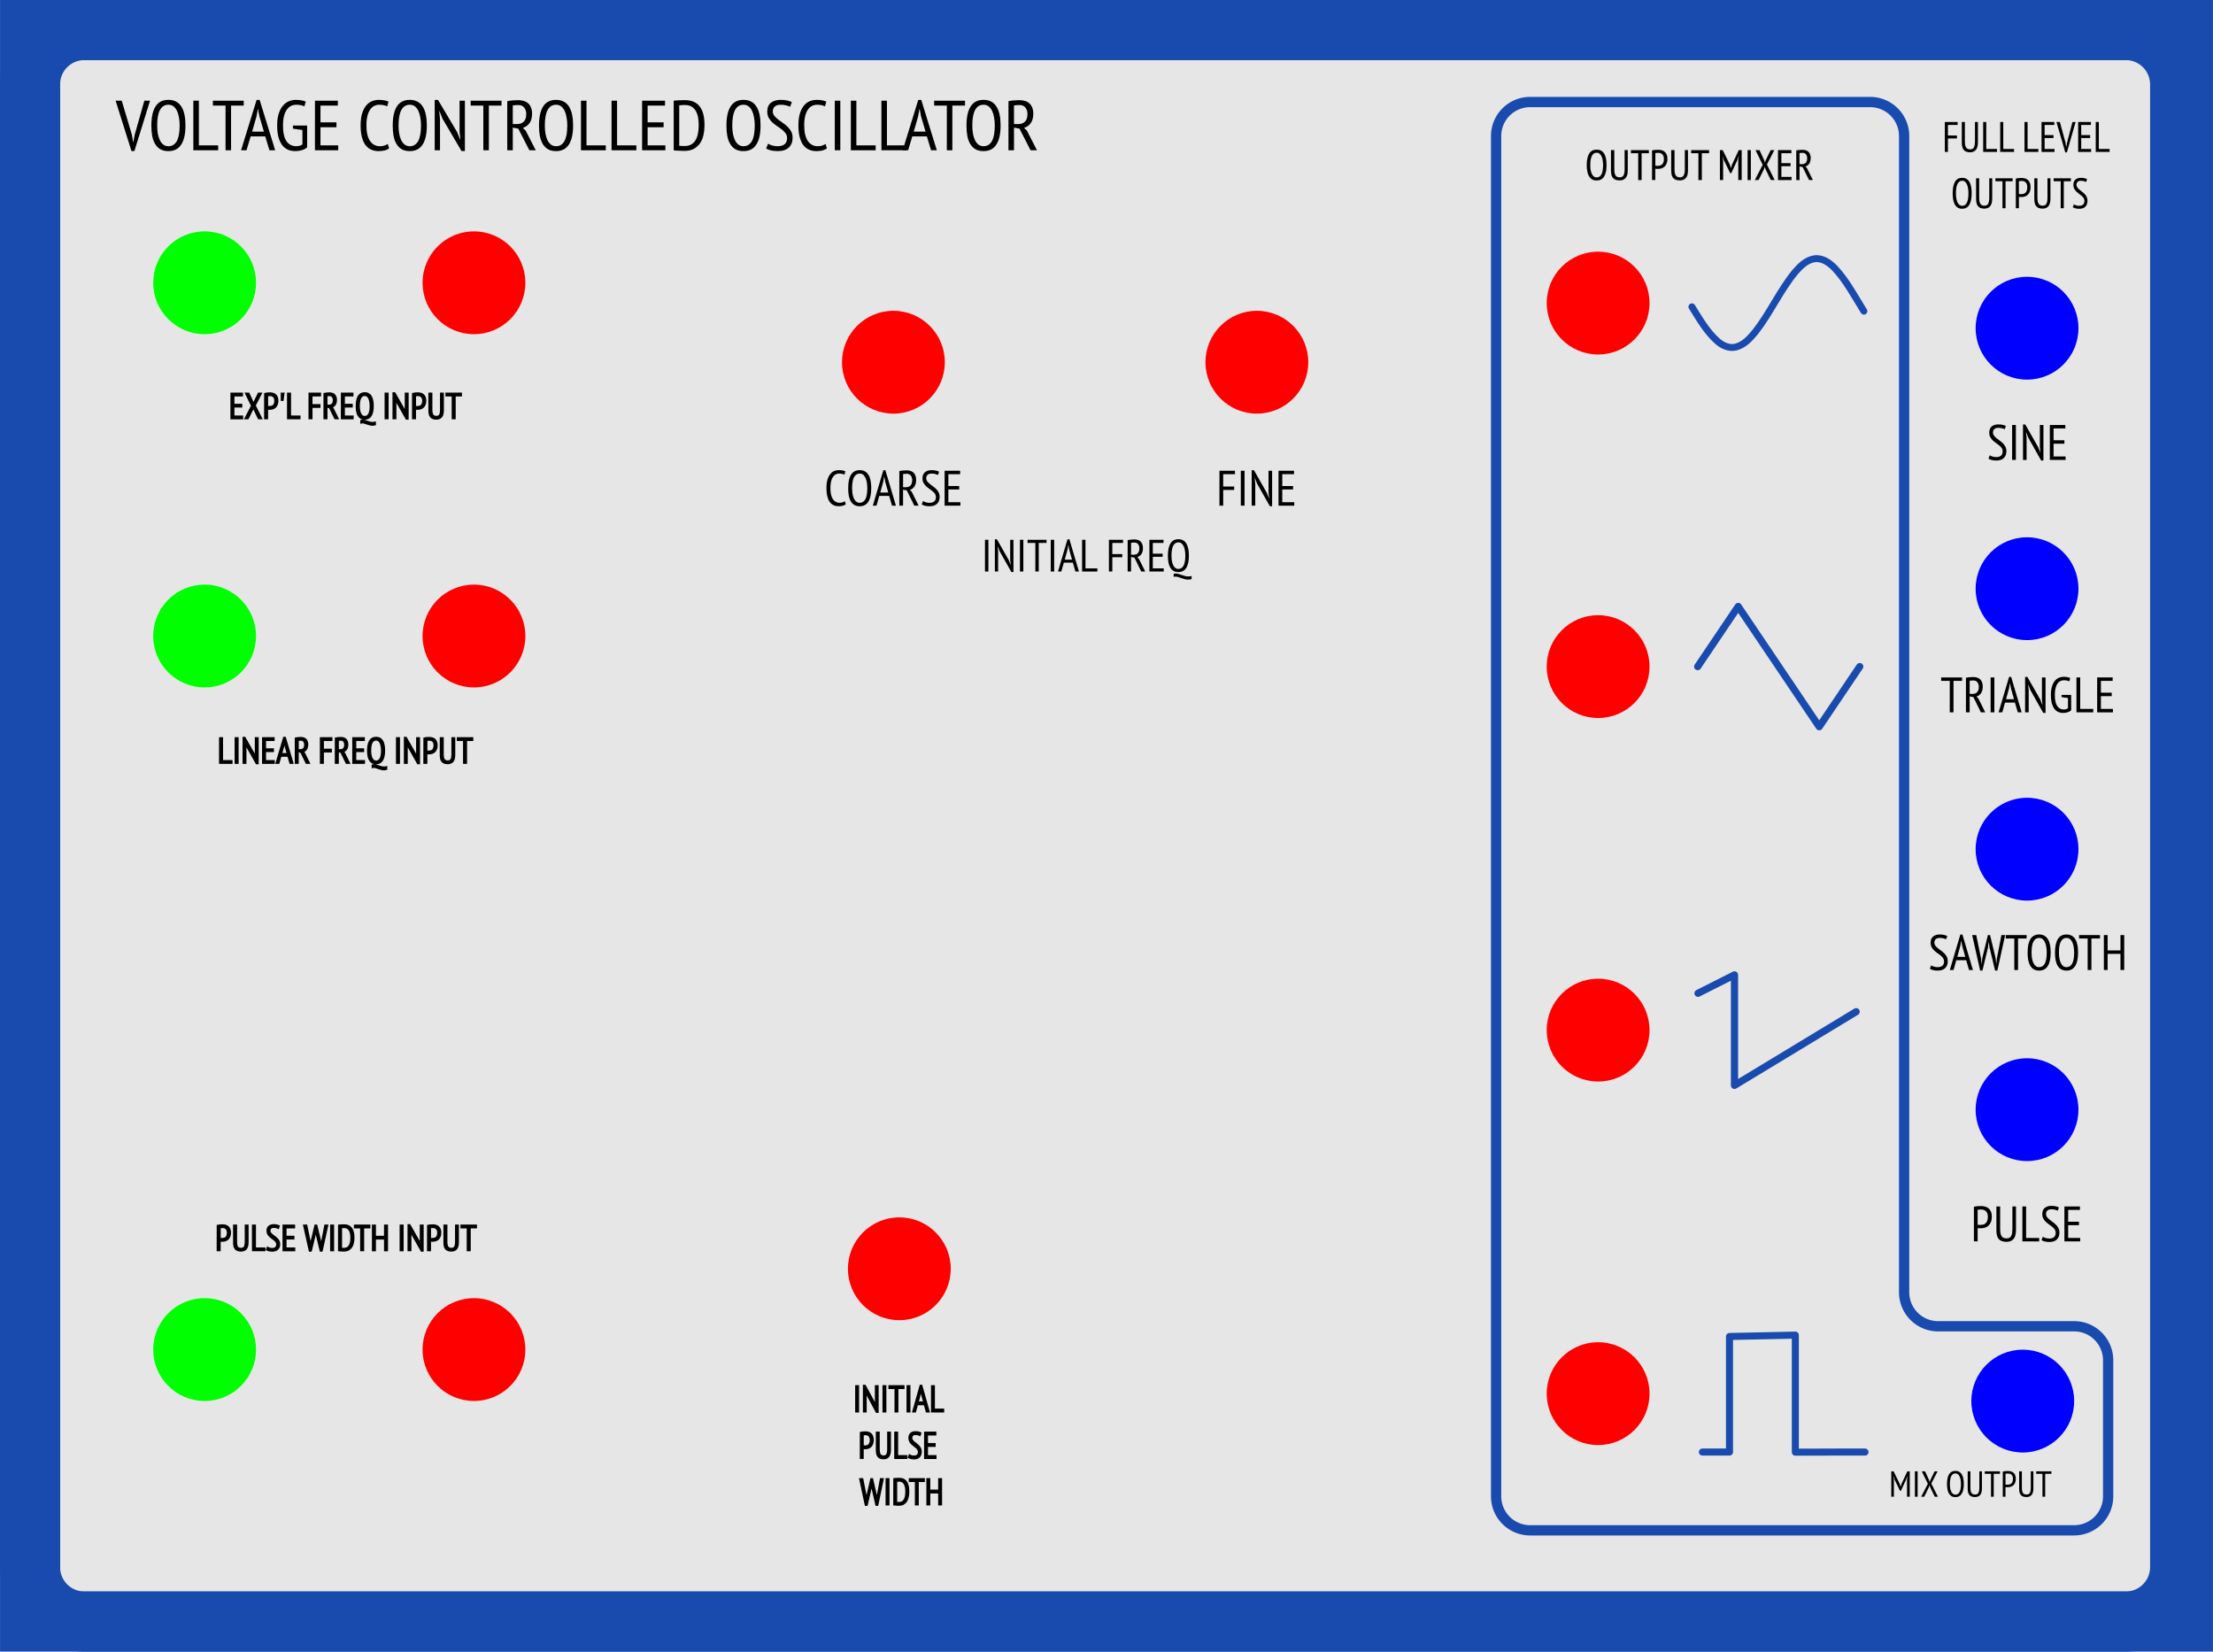 <?xml version="1.0" encoding="UTF-8" standalone="no"?>
<svg
   width="172.2mm"
   height="128.5mm"
   inkscape:version="1.2.2 (b0a84865, 2022-12-01)"
   sodipodi:docname="EMU_VCO.svg"
   version="1.1"
   viewBox="0 0 172.2 128.5"
   id="svg58"
   xml:space="preserve"
   xmlns:inkscape="http://www.inkscape.org/namespaces/inkscape"
   xmlns:sodipodi="http://sodipodi.sourceforge.net/DTD/sodipodi-0.dtd"
   xmlns="http://www.w3.org/2000/svg"
   xmlns:svg="http://www.w3.org/2000/svg"
   xmlns:rdf="http://www.w3.org/1999/02/22-rdf-syntax-ns#"
   xmlns:cc="http://creativecommons.org/ns#"
   xmlns:dc="http://purl.org/dc/elements/1.1/"><defs
     id="defs60"><inkscape:path-effect
       effect="fillet_chamfer"
       id="path-effect54188"
       is_visible="true"
       lpeversion="1"
       nodesatellites_param="F,0,0,1,0,4.233,0,1 @ F,0,0,1,0,4.233,0,1 @ F,0,0,1,0,4.233,0,1 @ F,0,0,1,0,4.233,0,1"
       unit="px"
       method="auto"
       mode="F"
       radius="0"
       chamfer_steps="1"
       flexible="false"
       use_knot_distance="true"
       apply_no_radius="true"
       apply_with_radius="true"
       only_selected="false"
       hide_knots="false" /><inkscape:path-effect
       effect="fillet_chamfer"
       id="path-effect35677"
       is_visible="true"
       lpeversion="1"
       nodesatellites_param="F,0,0,1,0,2.646,0,1 @ F,0,0,1,0,2.646,0,1 @ F,0,0,1,0,2.646,0,1 @ F,0,0,1,0,2.646,0,1 @ F,0,0,1,0,2.646,0,1 @ F,0,0,1,0,2.646,0,1"
       unit="px"
       method="auto"
       mode="F"
       radius="10"
       chamfer_steps="1"
       flexible="false"
       use_knot_distance="true"
       apply_no_radius="true"
       apply_with_radius="true"
       only_selected="false"
       hide_knots="false" /><linearGradient
       id="linearGradient3191"
       inkscape:swatch="solid"><stop
         style="stop-color:#000000;stop-opacity:1;"
         offset="0"
         id="stop3189" /></linearGradient><linearGradient
       id="linearGradient3185"
       inkscape:swatch="solid"><stop
         style="stop-color:#ffffff;stop-opacity:1;"
         offset="0"
         id="stop3183" /></linearGradient><inkscape:path-effect
       effect="fillet_chamfer"
       id="path-effect54188-9"
       is_visible="true"
       lpeversion="1"
       nodesatellites_param="F,0,0,1,0,4.233,0,1 @ F,0,0,1,0,4.233,0,1 @ F,0,0,1,0,4.233,0,1 @ F,0,0,1,0,4.233,0,1"
       unit="px"
       method="auto"
       mode="F"
       radius="16"
       chamfer_steps="1"
       flexible="false"
       use_knot_distance="true"
       apply_no_radius="true"
       apply_with_radius="true"
       only_selected="false"
       hide_knots="false" /></defs><link
     id="dark-mode"
     href=""
     rel="stylesheet"
     type="text/css" /><style
     id="dark-mode-custom-style"
     type="text/css" /><sodipodi:namedview
     id="base"
     bordercolor="#666666"
     borderopacity="1.0"
     inkscape:bbox-nodes="false"
     inkscape:current-layer="g56"
     inkscape:cx="168.10022"
     inkscape:cy="242.59918"
     inkscape:deskcolor="#d1d1d1"
     inkscape:document-units="mm"
     inkscape:pagecheckerboard="0"
     inkscape:pageopacity="0.0"
     inkscape:pageshadow="2"
     inkscape:showpageshadow="0"
     inkscape:snap-bbox="true"
     inkscape:snap-bbox-edge-midpoints="false"
     inkscape:snap-bbox-midpoints="true"
     inkscape:snap-nodes="false"
     inkscape:snap-page="true"
     inkscape:window-height="922"
     inkscape:window-maximized="0"
     inkscape:window-width="1512"
     inkscape:window-x="0"
     inkscape:window-y="32"
     inkscape:zoom="1.0469945"
     pagecolor="#ffffff"
     showgrid="false"
     units="mm"><inkscape:grid
       type="xygrid"
       id="grid14594"
       originx="0"
       originy="0" /></sodipodi:namedview><g
     transform="translate(0,-168.5)"
     inkscape:groupmode="layer"
     inkscape:label="Text"
     id="g50"><rect
       style="fill:#00ff00;fill-opacity:1;fill-rule:evenodd;stroke:#000000;stroke-width:0.1;stroke-linecap:round;stroke-dasharray:none;stroke-opacity:1;opacity:0"
       id="rect5363"
       width="19.126"
       height="90.417"
       x="148.167"
       y="179.083" /><rect
       x="0.034"
       y="168.5"
       width="172.166"
       height="128.5"
       style="display:inline;fill:#e6e6e6;fill-rule:evenodd;stroke:none;stroke-width:2.377;paint-order:normal"
       id="rect6" /><g
       id="g4129"><path
         style="display:inline;fill:#000000;fill-opacity:0;stroke:#194baf;stroke-width:4.676;stroke-linecap:round;stroke-linejoin:miter;stroke-dasharray:none;stroke-opacity:1"
         id="rect3125-2"
         width="167.521"
         height="123.821"
         x="2.34"
         y="170.84"
         sodipodi:type="rect"
         d="M 2.34,170.84 H 169.86 V 294.66 H 2.34 Z" /></g><g
       aria-label="COARSE"
       id="text951"
       style="font-size:3.881px;font-family:'Anonymice Nerd Font';-inkscape-font-specification:'Anonymice Nerd Font';stroke-width:0.265"
       transform="translate(59.891,10.973)"><path
         d="m 5.918,196.763 q -0.097,0.082 -0.244,0.116 -0.147,0.035 -0.31,0.035 -0.206,0 -0.38,-0.078 -0.175,-0.078 -0.303,-0.244 -0.124,-0.171 -0.194,-0.439 -0.07,-0.268 -0.07,-0.644 0,-0.388 0.078,-0.656 0.081,-0.268 0.213,-0.435 0.132,-0.167 0.303,-0.241 0.175,-0.074 0.357,-0.074 0.186,0 0.307,0.027 0.124,0.027 0.213,0.066 l -0.07,0.264 q -0.078,-0.043 -0.182,-0.066 -0.105,-0.023 -0.241,-0.023 -0.136,0 -0.256,0.062 -0.12,0.058 -0.213,0.194 -0.093,0.132 -0.147,0.349 -0.054,0.217 -0.054,0.532 0,0.567 0.194,0.854 0.194,0.283 0.516,0.283 0.132,0 0.237,-0.035 0.105,-0.039 0.179,-0.089 z"
         style="font-family:'PT Sans Narrow';-inkscape-font-specification:'PT Sans Narrow'"
         id="path924" /><path
         d="m 6.108,195.51 q 0,-0.691 0.221,-1.048 0.221,-0.357 0.675,-0.357 0.244,0 0.415,0.101 0.171,0.097 0.276,0.279 0.109,0.182 0.159,0.442 0.05,0.26 0.05,0.582 0,0.691 -0.225,1.048 -0.221,0.357 -0.675,0.357 -0.241,0 -0.411,-0.097 -0.171,-0.101 -0.279,-0.283 -0.109,-0.182 -0.159,-0.442 -0.047,-0.26 -0.047,-0.582 z m 0.307,0 q 0,0.229 0.031,0.435 0.035,0.206 0.105,0.361 0.07,0.155 0.182,0.248 0.113,0.093 0.272,0.093 0.291,0 0.442,-0.279 0.151,-0.279 0.151,-0.858 0,-0.225 -0.035,-0.431 -0.031,-0.206 -0.101,-0.361 -0.07,-0.159 -0.182,-0.252 -0.113,-0.093 -0.276,-0.093 -0.287,0 -0.439,0.279 -0.151,0.279 -0.151,0.858 z"
         style="font-family:'PT Sans Narrow';-inkscape-font-specification:'PT Sans Narrow'"
         id="path926" /><path
         d="M 9.297,196.108 H 8.529 l -0.217,0.761 H 8.025 l 0.819,-2.759 h 0.159 l 0.819,2.759 H 9.519 Z m -0.691,-0.26 h 0.621 l -0.237,-0.838 -0.074,-0.407 h -0.008 l -0.074,0.415 z"
         style="font-family:'PT Sans Narrow';-inkscape-font-specification:'PT Sans Narrow'"
         id="path928" /><path
         d="m 10.089,194.179 q 0.128,-0.031 0.279,-0.043 0.155,-0.015 0.283,-0.015 0.151,0 0.287,0.039 0.136,0.035 0.237,0.124 0.101,0.085 0.159,0.229 0.062,0.14 0.062,0.353 0,0.322 -0.136,0.516 -0.132,0.194 -0.353,0.26 l 0.147,0.144 0.536,1.083 h -0.338 l -0.582,-1.184 -0.291,-0.058 v 1.242 h -0.291 z m 0.291,1.253 h 0.233 q 0.221,0 0.349,-0.136 0.128,-0.136 0.128,-0.415 0,-0.213 -0.109,-0.353 -0.105,-0.14 -0.314,-0.14 -0.078,0 -0.163,0.008 -0.081,0.004 -0.124,0.015 z"
         style="font-family:'PT Sans Narrow';-inkscape-font-specification:'PT Sans Narrow'"
         id="path930" /><path
         d="m 11.932,196.507 q 0.074,0.05 0.206,0.097 0.136,0.043 0.307,0.043 0.217,0 0.353,-0.105 0.136,-0.109 0.136,-0.338 0,-0.151 -0.078,-0.264 -0.078,-0.113 -0.194,-0.206 -0.116,-0.097 -0.252,-0.186 -0.132,-0.093 -0.248,-0.202 -0.116,-0.113 -0.194,-0.256 -0.078,-0.144 -0.078,-0.345 0,-0.326 0.194,-0.481 0.198,-0.159 0.512,-0.159 0.194,0 0.345,0.035 0.151,0.035 0.244,0.089 l -0.093,0.256 q -0.07,-0.043 -0.202,-0.078 -0.128,-0.035 -0.299,-0.035 -0.21,0 -0.31,0.105 -0.101,0.101 -0.101,0.256 0,0.136 0.078,0.241 0.078,0.105 0.194,0.198 0.116,0.093 0.248,0.19 0.136,0.093 0.252,0.21 0.116,0.116 0.194,0.264 0.078,0.147 0.078,0.349 0,0.341 -0.202,0.536 -0.202,0.194 -0.57,0.194 -0.233,0 -0.384,-0.043 -0.147,-0.043 -0.237,-0.097 z"
         style="font-family:'PT Sans Narrow';-inkscape-font-specification:'PT Sans Narrow'"
         id="path932" /><path
         d="m 13.613,194.152 h 1.207 v 0.268 h -0.916 v 0.92 h 0.842 v 0.268 h -0.842 v 0.993 h 0.935 v 0.268 h -1.226 z"
         style="font-family:'PT Sans Narrow';-inkscape-font-specification:'PT Sans Narrow'"
         id="path934" /></g><g
       aria-label="FULL LEVEL  OUTPUTS"
       id="text951-09"
       style="font-size:3.881px;font-family:'Anonymice Nerd Font';-inkscape-font-specification:'Anonymice Nerd Font';stroke-width:0.265"
       transform="matrix(0.823,0,0,0.857,67.672,30.668)"><path
         d="m 101.655,171.906 h 1.207 v 0.268 h -0.916 v 0.959 h 0.854 v 0.268 h -0.854 v 1.222 h -0.291 z"
         style="font-family:'PT Sans Narrow';-inkscape-font-specification:'PT Sans Narrow'"
         id="path946" /><path
         d="m 104.503,171.906 h 0.279 v 1.82 q 0,0.493 -0.194,0.714 -0.19,0.217 -0.543,0.217 -0.411,0 -0.601,-0.213 -0.186,-0.213 -0.186,-0.656 v -1.882 h 0.291 v 1.731 q 0,0.21 0.027,0.353 0.027,0.144 0.089,0.233 0.062,0.089 0.155,0.128 0.093,0.039 0.229,0.039 0.256,0 0.353,-0.178 0.101,-0.179 0.101,-0.574 z"
         style="font-family:'PT Sans Narrow';-inkscape-font-specification:'PT Sans Narrow'"
         id="path948" /><path
         d="m 106.587,174.622 h -1.308 v -2.716 h 0.291 v 2.449 h 1.017 z"
         style="font-family:'PT Sans Narrow';-inkscape-font-specification:'PT Sans Narrow'"
         id="path950" /><path
         d="m 108.197,174.622 h -1.308 v -2.716 h 0.291 v 2.449 h 1.017 z"
         style="font-family:'PT Sans Narrow';-inkscape-font-specification:'PT Sans Narrow'"
         id="path952" /><path
         d="m 110.495,174.622 h -1.308 v -2.716 h 0.291 v 2.449 h 1.017 z"
         style="font-family:'PT Sans Narrow';-inkscape-font-specification:'PT Sans Narrow'"
         id="path954" /><path
         d="m 110.797,171.906 h 1.207 v 0.268 h -0.916 v 0.92 h 0.842 v 0.268 h -0.842 v 0.993 h 0.935 v 0.268 h -1.226 z"
         style="font-family:'PT Sans Narrow';-inkscape-font-specification:'PT Sans Narrow'"
         id="path956" /><path
         d="m 113.06,173.765 0.07,0.415 h 0.008 l 0.078,-0.423 0.504,-1.851 h 0.299 l -0.823,2.759 h -0.155 l -0.834,-2.759 h 0.322 z"
         style="font-family:'PT Sans Narrow';-inkscape-font-specification:'PT Sans Narrow'"
         id="path958" /><path
         d="m 114.259,171.906 h 1.207 v 0.268 h -0.916 v 0.92 h 0.842 v 0.268 h -0.842 v 0.993 h 0.935 v 0.268 h -1.226 z"
         style="font-family:'PT Sans Narrow';-inkscape-font-specification:'PT Sans Narrow'"
         id="path960" /><path
         d="m 117.231,174.622 h -1.308 v -2.716 h 0.291 v 2.449 h 1.017 z"
         style="font-family:'PT Sans Narrow';-inkscape-font-specification:'PT Sans Narrow'"
         id="path962" /><path
         d="m 102.396,178.378 q 0,-0.691 0.221,-1.048 0.221,-0.357 0.675,-0.357 0.244,0 0.415,0.101 0.171,0.097 0.276,0.279 0.109,0.182 0.159,0.442 0.05,0.26 0.05,0.582 0,0.691 -0.225,1.048 -0.221,0.357 -0.675,0.357 -0.241,0 -0.411,-0.097 -0.171,-0.101 -0.279,-0.283 -0.109,-0.182 -0.159,-0.442 -0.047,-0.26 -0.047,-0.582 z m 0.307,0 q 0,0.229 0.031,0.435 0.035,0.206 0.105,0.361 0.07,0.155 0.182,0.248 0.113,0.093 0.272,0.093 0.291,0 0.442,-0.279 0.151,-0.279 0.151,-0.858 0,-0.225 -0.035,-0.431 -0.031,-0.206 -0.101,-0.361 -0.07,-0.159 -0.182,-0.252 -0.113,-0.093 -0.276,-0.093 -0.287,0 -0.439,0.279 -0.151,0.279 -0.151,0.858 z"
         style="font-family:'PT Sans Narrow';-inkscape-font-specification:'PT Sans Narrow'"
         id="path964" /><path
         d="m 105.854,177.02 h 0.279 v 1.82 q 0,0.493 -0.194,0.714 -0.19,0.217 -0.543,0.217 -0.411,0 -0.601,-0.213 -0.186,-0.213 -0.186,-0.656 v -1.882 h 0.291 v 1.731 q 0,0.21 0.027,0.353 0.027,0.144 0.089,0.233 0.062,0.089 0.155,0.128 0.093,0.039 0.229,0.039 0.256,0 0.353,-0.178 0.101,-0.179 0.101,-0.574 z"
         style="font-family:'PT Sans Narrow';-inkscape-font-specification:'PT Sans Narrow'"
         id="path966" /><path
         d="m 108.062,177.288 h -0.667 v 2.449 h -0.291 v -2.449 h -0.667 v -0.268 h 1.626 z"
         style="font-family:'PT Sans Narrow';-inkscape-font-specification:'PT Sans Narrow'"
         id="path968" /><path
         d="m 108.364,177.047 q 0.124,-0.035 0.264,-0.047 0.14,-0.012 0.276,-0.012 0.155,0 0.307,0.035 0.151,0.035 0.272,0.128 0.124,0.093 0.198,0.256 0.078,0.163 0.078,0.415 0,0.244 -0.074,0.415 -0.07,0.171 -0.19,0.279 -0.116,0.105 -0.272,0.155 -0.151,0.047 -0.314,0.047 -0.015,0 -0.05,0 -0.035,0 -0.074,0 -0.039,-0.004 -0.078,-0.008 -0.035,-0.004 -0.05,-0.008 v 1.032 h -0.291 z m 0.555,0.21 q -0.078,0 -0.151,0.008 -0.07,0.004 -0.113,0.015 v 1.156 q 0.015,0.008 0.047,0.012 0.035,0 0.07,0.004 0.035,0 0.066,0 0.035,0 0.05,0 0.109,0 0.21,-0.027 0.101,-0.027 0.178,-0.097 0.078,-0.074 0.124,-0.194 0.05,-0.124 0.05,-0.31 0,-0.163 -0.047,-0.272 -0.043,-0.109 -0.116,-0.175 -0.07,-0.066 -0.167,-0.093 -0.097,-0.027 -0.202,-0.027 z"
         style="font-family:'PT Sans Narrow';-inkscape-font-specification:'PT Sans Narrow'"
         id="path970" /><path
         d="m 111.36,177.02 h 0.279 v 1.82 q 0,0.493 -0.194,0.714 -0.19,0.217 -0.543,0.217 -0.411,0 -0.601,-0.213 -0.186,-0.213 -0.186,-0.656 v -1.882 h 0.291 v 1.731 q 0,0.21 0.027,0.353 0.027,0.144 0.089,0.233 0.062,0.089 0.155,0.128 0.093,0.039 0.229,0.039 0.256,0 0.353,-0.178 0.101,-0.179 0.101,-0.574 z"
         style="font-family:'PT Sans Narrow';-inkscape-font-specification:'PT Sans Narrow'"
         id="path972" /><path
         d="m 113.568,177.288 h -0.667 v 2.449 h -0.291 v -2.449 h -0.667 v -0.268 h 1.626 z"
         style="font-family:'PT Sans Narrow';-inkscape-font-specification:'PT Sans Narrow'"
         id="path974" /><path
         d="m 113.851,179.376 q 0.074,0.05 0.206,0.097 0.136,0.043 0.307,0.043 0.217,0 0.353,-0.105 0.136,-0.109 0.136,-0.338 0,-0.151 -0.078,-0.264 -0.078,-0.113 -0.194,-0.206 -0.116,-0.097 -0.252,-0.186 -0.132,-0.093 -0.248,-0.202 -0.116,-0.113 -0.194,-0.256 -0.078,-0.144 -0.078,-0.345 0,-0.326 0.194,-0.481 0.198,-0.159 0.512,-0.159 0.194,0 0.345,0.035 0.151,0.035 0.244,0.089 l -0.093,0.256 q -0.07,-0.043 -0.202,-0.078 -0.128,-0.035 -0.299,-0.035 -0.21,0 -0.31,0.105 -0.101,0.101 -0.101,0.256 0,0.136 0.078,0.241 0.078,0.105 0.194,0.198 0.116,0.093 0.248,0.19 0.136,0.093 0.252,0.21 0.116,0.116 0.194,0.264 0.078,0.147 0.078,0.349 0,0.341 -0.202,0.536 -0.202,0.194 -0.57,0.194 -0.233,0 -0.384,-0.043 -0.147,-0.043 -0.237,-0.097 z"
         style="font-family:'PT Sans Narrow';-inkscape-font-specification:'PT Sans Narrow'"
         id="path976" /></g><g
       aria-label="FINE"
       id="text951-0"
       style="font-size:3.881px;font-family:'Anonymice Nerd Font';-inkscape-font-specification:'Anonymice Nerd Font';stroke-width:0.265"
       transform="translate(72.137,10.973)"><path
         d="m 22.753,194.152 h 1.207 v 0.268 h -0.916 v 0.959 h 0.854 v 0.268 h -0.854 v 1.222 h -0.291 z"
         style="font-family:'PT Sans Narrow';-inkscape-font-specification:'PT Sans Narrow'"
         id="path937" /><path
         d="m 24.414,194.152 h 0.291 v 2.716 h -0.291 z"
         style="font-family:'PT Sans Narrow';-inkscape-font-specification:'PT Sans Narrow'"
         id="path939" /><path
         d="m 25.675,195.145 -0.167,-0.427 h -0.012 l 0.043,0.427 v 1.723 h -0.279 v -2.759 h 0.175 l 1.005,1.762 0.159,0.407 h 0.016 l -0.043,-0.407 v -1.719 h 0.279 v 2.759 h -0.179 z"
         style="font-family:'PT Sans Narrow';-inkscape-font-specification:'PT Sans Narrow'"
         id="path941" /><path
         d="m 27.348,194.152 h 1.207 v 0.268 H 27.639 v 0.92 h 0.842 v 0.268 H 27.639 v 0.993 h 0.935 v 0.268 h -1.226 z"
         style="font-family:'PT Sans Narrow';-inkscape-font-specification:'PT Sans Narrow'"
         id="path943" /></g><g
       aria-label="SINE"
       id="text951-0-8"
       style="font-size:3.881px;font-family:'Anonymice Nerd Font';-inkscape-font-specification:'Anonymice Nerd Font';stroke-width:0.265"
       transform="translate(48.411,5.292)"><path
         d="m 106.42,198.63 q 0.074,0.05 0.206,0.097 0.136,0.043 0.307,0.043 0.217,0 0.353,-0.105 0.136,-0.109 0.136,-0.338 0,-0.151 -0.078,-0.264 -0.078,-0.113 -0.194,-0.206 -0.116,-0.097 -0.252,-0.186 -0.132,-0.093 -0.248,-0.202 -0.116,-0.113 -0.194,-0.256 -0.078,-0.144 -0.078,-0.345 0,-0.326 0.194,-0.481 0.198,-0.159 0.512,-0.159 0.194,0 0.345,0.035 0.151,0.035 0.244,0.089 l -0.093,0.256 q -0.07,-0.043 -0.202,-0.078 -0.128,-0.035 -0.299,-0.035 -0.21,0 -0.31,0.105 -0.101,0.101 -0.101,0.256 0,0.136 0.078,0.241 0.078,0.105 0.194,0.198 0.116,0.093 0.248,0.19 0.136,0.093 0.252,0.21 0.116,0.116 0.194,0.264 0.078,0.147 0.078,0.349 0,0.341 -0.202,0.536 -0.202,0.194 -0.57,0.194 -0.233,0 -0.384,-0.043 -0.147,-0.043 -0.237,-0.097 z"
         style="font-family:'PT Sans Narrow';-inkscape-font-specification:'PT Sans Narrow'"
         id="path979" /><path
         d="m 108.159,196.274 h 0.291 v 2.716 h -0.291 z"
         style="font-family:'PT Sans Narrow';-inkscape-font-specification:'PT Sans Narrow'"
         id="path981" /><path
         d="m 109.42,197.268 -0.167,-0.427 h -0.012 l 0.043,0.427 v 1.723 h -0.279 v -2.759 h 0.175 l 1.005,1.762 0.159,0.407 h 0.015 l -0.043,-0.407 v -1.719 h 0.279 v 2.759 h -0.179 z"
         style="font-family:'PT Sans Narrow';-inkscape-font-specification:'PT Sans Narrow'"
         id="path983" /><path
         d="m 111.092,196.274 h 1.207 v 0.268 h -0.916 v 0.92 h 0.842 v 0.268 h -0.842 v 0.993 h 0.935 v 0.268 h -1.226 z"
         style="font-family:'PT Sans Narrow';-inkscape-font-specification:'PT Sans Narrow'"
         id="path985" /></g><g
       aria-label="SAWTOOTH"
       id="text951-0-8-9-5"
       style="font-size:3.881px;font-family:'Anonymice Nerd Font';-inkscape-font-specification:'Anonymice Nerd Font';stroke-width:0.265"
       transform="translate(48.411,173.792)"><path
         d="m 101.859,69.815 q 0.074,0.05 0.206,0.097 0.136,0.043 0.307,0.043 0.217,0 0.353,-0.105 0.136,-0.109 0.136,-0.338 0,-0.151 -0.078,-0.264 -0.078,-0.113 -0.194,-0.206 -0.116,-0.097 -0.252,-0.186 -0.132,-0.093 -0.248,-0.202 -0.116,-0.113 -0.194,-0.256 -0.078,-0.144 -0.078,-0.345 0,-0.326 0.194,-0.481 0.198,-0.159 0.512,-0.159 0.194,0 0.345,0.035 0.151,0.035 0.244,0.089 l -0.093,0.256 q -0.07,-0.043 -0.202,-0.078 -0.128,-0.035 -0.299,-0.035 -0.21,0 -0.31,0.105 -0.101,0.101 -0.101,0.256 0,0.136 0.078,0.241 0.078,0.105 0.194,0.198 0.116,0.093 0.248,0.19 0.136,0.093 0.252,0.21 0.116,0.116 0.194,0.264 0.078,0.147 0.078,0.349 0,0.341 -0.202,0.536 -0.202,0.194 -0.57,0.194 -0.233,0 -0.384,-0.043 -0.147,-0.043 -0.237,-0.097 z"
         style="font-family:'PT Sans Narrow';-inkscape-font-specification:'PT Sans Narrow'"
         id="path1005" /><path
         d="m 104.583,69.415 h -0.768 l -0.217,0.761 h -0.287 l 0.819,-2.759 h 0.159 l 0.819,2.759 h -0.303 z m -0.691,-0.26 h 0.621 l -0.237,-0.838 -0.074,-0.407 h -0.008 l -0.074,0.415 z"
         style="font-family:'PT Sans Narrow';-inkscape-font-specification:'PT Sans Narrow'"
         id="path1007" /><path
         d="m 105.735,69.256 0.047,0.454 h 0.008 l 0.047,-0.462 0.435,-1.789 h 0.167 l 0.435,1.793 0.047,0.458 h 0.004 l 0.054,-0.462 0.345,-1.789 h 0.291 l -0.605,2.759 h -0.179 l -0.431,-1.789 -0.054,-0.415 h -0.012 l -0.054,0.419 -0.431,1.785 h -0.182 l -0.617,-2.759 h 0.314 z"
         style="font-family:'PT Sans Narrow';-inkscape-font-specification:'PT Sans Narrow'"
         id="path1009" /><path
         d="m 109.286,67.727 h -0.667 v 2.449 h -0.291 v -2.449 h -0.667 v -0.268 h 1.626 z"
         style="font-family:'PT Sans Narrow';-inkscape-font-specification:'PT Sans Narrow'"
         id="path1011" /><path
         d="m 109.363,68.818 q 0,-0.691 0.221,-1.048 0.221,-0.357 0.675,-0.357 0.244,0 0.415,0.101 0.171,0.097 0.276,0.279 0.109,0.182 0.159,0.442 0.05,0.26 0.05,0.582 0,0.691 -0.225,1.048 -0.221,0.357 -0.675,0.357 -0.241,0 -0.411,-0.097 -0.171,-0.101 -0.279,-0.283 -0.109,-0.182 -0.159,-0.442 -0.047,-0.26 -0.047,-0.582 z m 0.307,0 q 0,0.229 0.031,0.435 0.035,0.206 0.105,0.361 0.07,0.155 0.182,0.248 0.113,0.093 0.272,0.093 0.291,0 0.442,-0.279 0.151,-0.279 0.151,-0.858 0,-0.225 -0.035,-0.431 -0.031,-0.206 -0.101,-0.361 -0.07,-0.159 -0.182,-0.252 -0.113,-0.093 -0.276,-0.093 -0.287,0 -0.439,0.279 -0.151,0.279 -0.151,0.858 z"
         style="font-family:'PT Sans Narrow';-inkscape-font-specification:'PT Sans Narrow'"
         id="path1013" /><path
         d="m 111.494,68.818 q 0,-0.691 0.221,-1.048 0.221,-0.357 0.675,-0.357 0.244,0 0.415,0.101 0.171,0.097 0.276,0.279 0.109,0.182 0.159,0.442 0.05,0.26 0.05,0.582 0,0.691 -0.225,1.048 -0.221,0.357 -0.675,0.357 -0.241,0 -0.411,-0.097 -0.171,-0.101 -0.279,-0.283 -0.109,-0.182 -0.159,-0.442 -0.047,-0.26 -0.047,-0.582 z m 0.307,0 q 0,0.229 0.031,0.435 0.035,0.206 0.105,0.361 0.07,0.155 0.182,0.248 0.113,0.093 0.272,0.093 0.291,0 0.442,-0.279 0.151,-0.279 0.151,-0.858 0,-0.225 -0.035,-0.431 -0.031,-0.206 -0.101,-0.361 -0.07,-0.159 -0.182,-0.252 -0.113,-0.093 -0.276,-0.093 -0.287,0 -0.439,0.279 -0.151,0.279 -0.151,0.858 z"
         style="font-family:'PT Sans Narrow';-inkscape-font-specification:'PT Sans Narrow'"
         id="path1015" /><path
         d="m 114.994,67.727 h -0.667 v 2.449 h -0.291 v -2.449 h -0.667 v -0.268 h 1.626 z"
         style="font-family:'PT Sans Narrow';-inkscape-font-specification:'PT Sans Narrow'"
         id="path1017" /><path
         d="m 116.589,68.922 h -1.001 v 1.253 h -0.291 v -2.716 h 0.291 v 1.195 h 1.001 v -1.195 h 0.291 v 2.716 h -0.291 z"
         style="font-family:'PT Sans Narrow';-inkscape-font-specification:'PT Sans Narrow'"
         id="path1019" /></g><g
       aria-label="TRIANGLE"
       id="text951-0-8-9"
       style="font-size:3.881px;font-family:'Anonymice Nerd Font';-inkscape-font-specification:'Anonymice Nerd Font';stroke-width:0.265"
       transform="translate(48.411,173.792)"><path
         d="m 104.263,47.682 h -0.667 v 2.449 h -0.291 v -2.449 h -0.667 v -0.268 h 1.626 z"
         style="font-family:'PT Sans Narrow';-inkscape-font-specification:'PT Sans Narrow'"
         id="path988" /><path
         d="m 104.565,47.441 q 0.128,-0.031 0.279,-0.043 0.155,-0.016 0.283,-0.016 0.151,0 0.287,0.039 0.136,0.035 0.237,0.124 0.101,0.085 0.159,0.229 0.062,0.14 0.062,0.353 0,0.322 -0.136,0.516 -0.132,0.194 -0.353,0.26 l 0.147,0.144 0.536,1.083 h -0.338 l -0.582,-1.184 -0.291,-0.058 v 1.242 h -0.291 z m 0.291,1.253 h 0.233 q 0.221,0 0.349,-0.136 0.128,-0.136 0.128,-0.415 0,-0.213 -0.109,-0.353 -0.105,-0.14 -0.314,-0.14 -0.078,0 -0.163,0.008 -0.082,0.004 -0.124,0.016 z"
         style="font-family:'PT Sans Narrow';-inkscape-font-specification:'PT Sans Narrow'"
         id="path990" /><path
         d="m 106.486,47.414 h 0.291 v 2.716 h -0.291 z"
         style="font-family:'PT Sans Narrow';-inkscape-font-specification:'PT Sans Narrow'"
         id="path992" /><path
         d="m 108.376,49.37 h -0.768 l -0.217,0.761 h -0.287 l 0.819,-2.759 h 0.159 l 0.819,2.759 h -0.303 z m -0.691,-0.26 h 0.621 l -0.237,-0.838 -0.074,-0.407 h -0.008 l -0.074,0.415 z"
         style="font-family:'PT Sans Narrow';-inkscape-font-specification:'PT Sans Narrow'"
         id="path994" /><path
         d="m 109.583,48.408 -0.167,-0.427 h -0.012 l 0.043,0.427 v 1.723 h -0.279 v -2.759 h 0.175 l 1.005,1.762 0.159,0.407 h 0.015 l -0.043,-0.407 v -1.719 h 0.279 v 2.759 h -0.179 z"
         style="font-family:'PT Sans Narrow';-inkscape-font-specification:'PT Sans Narrow'"
         id="path996" /><path
         d="m 112.004,48.776 h 0.749 v 1.195 q -0.109,0.101 -0.279,0.155 -0.171,0.05 -0.345,0.05 -0.217,0 -0.396,-0.081 -0.175,-0.081 -0.299,-0.252 -0.124,-0.175 -0.194,-0.439 -0.066,-0.264 -0.066,-0.633 0,-0.38 0.082,-0.644 0.082,-0.268 0.217,-0.435 0.14,-0.171 0.314,-0.248 0.179,-0.078 0.365,-0.078 0.186,0 0.31,0.027 0.128,0.023 0.217,0.066 l -0.07,0.264 q -0.078,-0.043 -0.186,-0.066 -0.105,-0.023 -0.244,-0.023 -0.136,0 -0.26,0.058 -0.124,0.058 -0.225,0.194 -0.097,0.132 -0.155,0.349 -0.058,0.217 -0.058,0.536 0,0.582 0.182,0.861 0.186,0.276 0.508,0.276 0.202,0 0.334,-0.097 v -0.792 l -0.501,-0.074 z"
         style="font-family:'PT Sans Narrow';-inkscape-font-specification:'PT Sans Narrow'"
         id="path998" /><path
         d="m 114.472,50.13 h -1.308 v -2.716 h 0.291 v 2.449 h 1.017 z"
         style="font-family:'PT Sans Narrow';-inkscape-font-specification:'PT Sans Narrow'"
         id="path1000" /><path
         d="m 114.775,47.414 h 1.207 v 0.268 h -0.916 v 0.92 h 0.842 v 0.268 h -0.842 v 0.993 h 0.935 v 0.268 h -1.226 z"
         style="font-family:'PT Sans Narrow';-inkscape-font-specification:'PT Sans Narrow'"
         id="path1002" /></g><g
       aria-label="PULSE "
       id="text951-0-8-9-5-4"
       style="font-size:3.881px;font-family:'Anonymice Nerd Font';-inkscape-font-specification:'Anonymice Nerd Font';stroke-width:0.265"
       transform="translate(48.411,173.792)"><path
         d="m 105.184,88.601 q 0.124,-0.035 0.264,-0.047 0.14,-0.012 0.276,-0.012 0.155,0 0.307,0.035 0.151,0.035 0.272,0.128 0.124,0.093 0.198,0.256 0.078,0.163 0.078,0.415 0,0.244 -0.074,0.415 -0.07,0.171 -0.19,0.279 -0.116,0.105 -0.272,0.155 -0.151,0.047 -0.314,0.047 -0.015,0 -0.05,0 -0.035,0 -0.074,0 -0.039,-0.004 -0.078,-0.008 -0.035,-0.004 -0.051,-0.008 v 1.032 h -0.291 z m 0.555,0.21 q -0.078,0 -0.151,0.008 -0.07,0.004 -0.113,0.016 v 1.156 q 0.015,0.008 0.047,0.012 0.035,0 0.07,0.004 0.035,0 0.066,0 0.035,0 0.05,0 0.109,0 0.21,-0.027 0.101,-0.027 0.178,-0.097 0.078,-0.074 0.124,-0.194 0.051,-0.124 0.051,-0.31 0,-0.163 -0.047,-0.272 -0.043,-0.109 -0.116,-0.175 -0.07,-0.066 -0.167,-0.093 -0.097,-0.027 -0.202,-0.027 z"
         style="font-family:'PT Sans Narrow';-inkscape-font-specification:'PT Sans Narrow'"
         id="path1022" /><path
         d="m 108.18,88.574 h 0.279 v 1.82 q 0,0.493 -0.194,0.714 -0.19,0.217 -0.543,0.217 -0.411,0 -0.601,-0.213 -0.186,-0.213 -0.186,-0.656 v -1.882 h 0.291 v 1.731 q 0,0.21 0.027,0.353 0.027,0.144 0.089,0.233 0.062,0.089 0.155,0.128 0.093,0.039 0.229,0.039 0.256,0 0.353,-0.179 0.101,-0.179 0.101,-0.574 z"
         style="font-family:'PT Sans Narrow';-inkscape-font-specification:'PT Sans Narrow'"
         id="path1024" /><path
         d="m 110.264,91.29 h -1.308 v -2.716 h 0.291 v 2.449 h 1.017 z"
         style="font-family:'PT Sans Narrow';-inkscape-font-specification:'PT Sans Narrow'"
         id="path1026" /><path
         d="m 110.547,90.929 q 0.074,0.05 0.206,0.097 0.136,0.043 0.307,0.043 0.217,0 0.353,-0.105 0.136,-0.109 0.136,-0.338 0,-0.151 -0.078,-0.264 -0.078,-0.113 -0.194,-0.206 -0.116,-0.097 -0.252,-0.186 -0.132,-0.093 -0.248,-0.202 -0.116,-0.113 -0.194,-0.256 -0.078,-0.144 -0.078,-0.345 0,-0.326 0.194,-0.481 0.198,-0.159 0.512,-0.159 0.194,0 0.345,0.035 0.151,0.035 0.244,0.089 l -0.093,0.256 q -0.07,-0.043 -0.202,-0.078 -0.128,-0.035 -0.299,-0.035 -0.21,0 -0.31,0.105 -0.101,0.101 -0.101,0.256 0,0.136 0.078,0.241 0.078,0.105 0.194,0.198 0.116,0.093 0.248,0.19 0.136,0.093 0.252,0.21 0.116,0.116 0.194,0.264 0.078,0.147 0.078,0.349 0,0.341 -0.202,0.536 -0.202,0.194 -0.57,0.194 -0.233,0 -0.384,-0.043 -0.147,-0.043 -0.237,-0.097 z"
         style="font-family:'PT Sans Narrow';-inkscape-font-specification:'PT Sans Narrow'"
         id="path1028" /><path
         d="m 112.227,88.574 h 1.207 v 0.268 h -0.916 v 0.92 h 0.842 v 0.268 h -0.842 v 0.993 h 0.935 v 0.268 h -1.226 z"
         style="font-family:'PT Sans Narrow';-inkscape-font-specification:'PT Sans Narrow'"
         id="path1030" /></g><g
       aria-label="VOLTAGE CONTROLLED OSCILLATOR"
       transform="scale(1.02,0.98)"
       id="text6161"
       style="font-size:5.619px;font-family:'PT Sans Narrow';-inkscape-font-specification:'PT Sans Narrow';stroke:#000000;stroke-width:0;stroke-linecap:round;stroke-linejoin:round"><path
         d="m 10.058,182.625 0.101,0.601 h 0.011 l 0.112,-0.612 0.73,-2.68 h 0.433 l -1.191,3.995 h -0.225 l -1.208,-3.995 h 0.466 z"
         id="path53520" /><path
         d="m 11.547,181.901 q 0,-1 0.32,-1.517 0.32,-0.517 0.978,-0.517 0.354,0 0.601,0.146 0.247,0.14 0.399,0.405 0.157,0.264 0.23,0.641 0.073,0.376 0.073,0.843 0,1 -0.326,1.517 -0.32,0.517 -0.978,0.517 -0.348,0 -0.596,-0.14 -0.247,-0.146 -0.405,-0.41 -0.157,-0.264 -0.23,-0.641 -0.067,-0.376 -0.067,-0.843 z m 0.444,0 q 0,0.332 0.045,0.629 0.051,0.298 0.152,0.523 0.101,0.225 0.264,0.36 0.163,0.135 0.393,0.135 0.421,0 0.641,-0.405 0.219,-0.405 0.219,-1.242 0,-0.326 -0.051,-0.624 -0.045,-0.298 -0.146,-0.523 -0.101,-0.23 -0.264,-0.365 -0.163,-0.135 -0.399,-0.135 -0.416,0 -0.635,0.405 -0.219,0.405 -0.219,1.242 z"
         id="path53522" /><path
         d="m 16.644,183.867 h -1.894 v -3.933 h 0.421 v 3.545 h 1.472 z"
         id="path53524" /><path
         d="m 18.593,180.322 h -0.966 v 3.545 h -0.421 v -3.545 h -0.966 v -0.388 h 2.354 z"
         id="path53526" /><path
         d="m 20.234,182.766 h -1.113 l -0.315,1.101 h -0.416 l 1.186,-3.995 h 0.23 l 1.186,3.995 h -0.438 z m -1,-0.376 h 0.899 l -0.343,-1.214 -0.107,-0.59 h -0.011 l -0.107,0.601 z"
         id="path53528" /><path
         d="m 22.347,181.906 h 1.084 v 1.731 q -0.157,0.146 -0.405,0.225 -0.247,0.073 -0.5,0.073 -0.315,0 -0.573,-0.118 -0.253,-0.118 -0.433,-0.365 -0.18,-0.253 -0.281,-0.635 -0.096,-0.382 -0.096,-0.916 0,-0.551 0.118,-0.933 0.118,-0.388 0.315,-0.629 0.202,-0.247 0.455,-0.36 0.258,-0.112 0.528,-0.112 0.27,0 0.45,0.039 0.185,0.034 0.315,0.096 l -0.101,0.382 q -0.112,-0.062 -0.27,-0.096 -0.152,-0.034 -0.354,-0.034 -0.197,0 -0.376,0.084 -0.18,0.084 -0.326,0.281 -0.14,0.191 -0.225,0.506 -0.084,0.315 -0.084,0.775 0,0.843 0.264,1.247 0.27,0.399 0.736,0.399 0.292,0 0.483,-0.14 v -1.146 L 22.347,182.154 Z"
         id="path53530" /><path
         d="m 24.027,179.934 h 1.747 v 0.388 h -1.326 v 1.332 h 1.219 v 0.388 h -1.219 v 1.438 h 1.354 v 0.388 h -1.776 z"
         id="path53532" /><path
         d="m 29.685,183.716 q -0.14,0.118 -0.354,0.169 -0.214,0.051 -0.45,0.051 -0.298,0 -0.551,-0.112 -0.253,-0.112 -0.438,-0.354 -0.18,-0.247 -0.281,-0.635 -0.101,-0.388 -0.101,-0.933 0,-0.562 0.112,-0.95 0.118,-0.388 0.309,-0.629 0.191,-0.242 0.438,-0.348 0.253,-0.107 0.517,-0.107 0.27,0 0.444,0.039 0.18,0.039 0.309,0.096 l -0.101,0.382 q -0.112,-0.062 -0.264,-0.096 -0.152,-0.034 -0.348,-0.034 -0.197,0 -0.371,0.09 -0.174,0.084 -0.309,0.281 -0.135,0.191 -0.214,0.506 -0.079,0.315 -0.079,0.77 0,0.82 0.281,1.236 0.281,0.41 0.747,0.41 0.191,0 0.343,-0.051 0.152,-0.056 0.258,-0.129 z"
         id="path53534" /><path
         d="m 29.96,181.901 q 0,-1 0.32,-1.517 0.32,-0.517 0.978,-0.517 0.354,0 0.601,0.146 0.247,0.14 0.399,0.405 0.157,0.264 0.23,0.641 0.073,0.376 0.073,0.843 0,1 -0.326,1.517 -0.32,0.517 -0.978,0.517 -0.348,0 -0.596,-0.14 -0.247,-0.146 -0.405,-0.41 -0.157,-0.264 -0.23,-0.641 -0.067,-0.376 -0.067,-0.843 z m 0.444,0 q 0,0.332 0.045,0.629 0.051,0.298 0.152,0.523 0.101,0.225 0.264,0.36 0.163,0.135 0.393,0.135 0.421,0 0.641,-0.405 0.219,-0.405 0.219,-1.242 0,-0.326 -0.051,-0.624 -0.045,-0.298 -0.146,-0.523 -0.101,-0.23 -0.264,-0.365 -0.163,-0.135 -0.399,-0.135 -0.416,0 -0.635,0.405 -0.219,0.405 -0.219,1.242 z"
         id="path53536" /><path
         d="m 33.764,181.372 -0.242,-0.618 h -0.017 l 0.062,0.618 v 2.495 h -0.405 v -3.995 h 0.253 l 1.455,2.551 0.23,0.59 h 0.022 l -0.062,-0.59 v -2.489 h 0.405 v 3.995 h -0.258 z"
         id="path53538" /><path
         d="m 38.259,180.322 h -0.966 v 3.545 h -0.421 v -3.545 h -0.966 v -0.388 h 2.354 z"
         id="path53540" /><path
         d="m 38.697,179.973 q 0.185,-0.045 0.405,-0.062 0.225,-0.022 0.41,-0.022 0.219,0 0.416,0.056 0.197,0.051 0.343,0.18 0.146,0.124 0.23,0.332 0.09,0.202 0.09,0.511 0,0.466 -0.197,0.747 -0.191,0.281 -0.511,0.376 l 0.214,0.208 0.775,1.568 h -0.489 l -0.843,-1.714 -0.421,-0.084 v 1.798 h -0.421 z m 0.421,1.815 h 0.337 q 0.32,0 0.506,-0.197 0.185,-0.197 0.185,-0.601 0,-0.309 -0.157,-0.511 -0.152,-0.202 -0.455,-0.202 -0.112,0 -0.236,0.011 -0.118,0.006 -0.18,0.022 z"
         id="path53542" /><path
         d="m 41.119,181.901 q 0,-1 0.32,-1.517 0.32,-0.517 0.978,-0.517 0.354,0 0.601,0.146 0.247,0.14 0.399,0.405 0.157,0.264 0.23,0.641 0.073,0.376 0.073,0.843 0,1 -0.326,1.517 -0.32,0.517 -0.978,0.517 -0.348,0 -0.596,-0.14 -0.247,-0.146 -0.405,-0.41 -0.157,-0.264 -0.23,-0.641 -0.067,-0.376 -0.067,-0.843 z m 0.444,0 q 0,0.332 0.045,0.629 0.051,0.298 0.152,0.523 0.101,0.225 0.264,0.36 0.163,0.135 0.393,0.135 0.421,0 0.641,-0.405 0.219,-0.405 0.219,-1.242 0,-0.326 -0.051,-0.624 -0.045,-0.298 -0.146,-0.523 -0.101,-0.23 -0.264,-0.365 -0.163,-0.135 -0.399,-0.135 -0.416,0 -0.635,0.405 -0.219,0.405 -0.219,1.242 z"
         id="path53544" /><path
         d="m 46.215,183.867 h -1.894 v -3.933 h 0.421 v 3.545 h 1.472 z"
         id="path53546" /><path
         d="m 48.547,183.867 h -1.894 v -3.933 h 0.421 v 3.545 h 1.472 z"
         id="path53548" /><path
         d="m 48.985,179.934 h 1.747 v 0.388 h -1.326 v 1.332 h 1.219 v 0.388 h -1.219 v 1.438 h 1.354 v 0.388 h -1.776 z"
         id="path53550" /><path
         d="m 51.396,179.934 q 0.09,-0.017 0.197,-0.022 0.112,-0.011 0.225,-0.011 0.112,-0.006 0.219,-0.006 0.112,-0.006 0.208,-0.006 0.41,0 0.697,0.14 0.287,0.14 0.466,0.405 0.18,0.258 0.258,0.624 0.079,0.365 0.079,0.815 0,0.405 -0.079,0.775 -0.073,0.371 -0.253,0.652 -0.18,0.281 -0.478,0.45 -0.292,0.169 -0.736,0.169 -0.073,0 -0.185,-0.006 -0.112,0 -0.236,-0.011 -0.118,-0.006 -0.225,-0.011 -0.101,-0.006 -0.157,-0.017 z m 0.871,0.343 q -0.056,0 -0.124,0 -0.062,0 -0.124,0.006 -0.062,0.006 -0.118,0.011 -0.051,0.006 -0.084,0.011 v 3.203 q 0.022,0.006 0.079,0.011 0.062,0 0.124,0.006 0.067,0 0.124,0.006 0.062,0 0.09,0 0.309,0 0.517,-0.135 0.208,-0.135 0.326,-0.36 0.124,-0.23 0.174,-0.528 0.051,-0.303 0.051,-0.641 0,-0.298 -0.045,-0.584 -0.045,-0.287 -0.163,-0.506 -0.112,-0.225 -0.315,-0.36 -0.197,-0.14 -0.511,-0.14 z"
         id="path53552" /><path
         d="m 55.419,181.901 q 0,-1 0.32,-1.517 0.32,-0.517 0.978,-0.517 0.354,0 0.601,0.146 0.247,0.14 0.399,0.405 0.157,0.264 0.23,0.641 0.073,0.376 0.073,0.843 0,1 -0.326,1.517 -0.32,0.517 -0.978,0.517 -0.348,0 -0.596,-0.14 -0.247,-0.146 -0.405,-0.41 -0.157,-0.264 -0.23,-0.641 -0.067,-0.376 -0.067,-0.843 z m 0.444,0 q 0,0.332 0.045,0.629 0.051,0.298 0.152,0.523 0.101,0.225 0.264,0.36 0.163,0.135 0.393,0.135 0.421,0 0.641,-0.405 0.219,-0.405 0.219,-1.242 0,-0.326 -0.051,-0.624 -0.045,-0.298 -0.146,-0.523 -0.101,-0.23 -0.264,-0.365 -0.163,-0.135 -0.399,-0.135 -0.416,0 -0.635,0.405 -0.219,0.405 -0.219,1.242 z"
         id="path53554" /><path
         d="m 58.594,183.345 q 0.107,0.073 0.298,0.14 0.197,0.062 0.444,0.062 0.315,0 0.511,-0.152 0.197,-0.157 0.197,-0.489 0,-0.219 -0.112,-0.382 -0.112,-0.163 -0.281,-0.298 -0.169,-0.14 -0.365,-0.27 -0.191,-0.135 -0.36,-0.292 -0.169,-0.163 -0.281,-0.371 -0.112,-0.208 -0.112,-0.5 0,-0.472 0.281,-0.697 0.287,-0.23 0.742,-0.23 0.281,0 0.5,0.051 0.219,0.051 0.354,0.129 l -0.135,0.371 q -0.101,-0.062 -0.292,-0.112 -0.185,-0.051 -0.433,-0.051 -0.303,0 -0.45,0.152 -0.146,0.146 -0.146,0.371 0,0.197 0.112,0.348 0.112,0.152 0.281,0.287 0.169,0.135 0.36,0.275 0.197,0.135 0.365,0.303 0.169,0.169 0.281,0.382 0.112,0.214 0.112,0.506 0,0.494 -0.292,0.775 -0.292,0.281 -0.826,0.281 -0.337,0 -0.556,-0.062 -0.214,-0.062 -0.343,-0.14 z"
         id="path53556" /><path
         d="m 63.083,183.716 q -0.14,0.118 -0.354,0.169 -0.214,0.051 -0.45,0.051 -0.298,0 -0.551,-0.112 -0.253,-0.112 -0.438,-0.354 -0.18,-0.247 -0.281,-0.635 -0.101,-0.388 -0.101,-0.933 0,-0.562 0.112,-0.95 0.118,-0.388 0.309,-0.629 0.191,-0.242 0.438,-0.348 0.253,-0.107 0.517,-0.107 0.27,0 0.444,0.039 0.18,0.039 0.309,0.096 l -0.101,0.382 q -0.112,-0.062 -0.264,-0.096 -0.152,-0.034 -0.348,-0.034 -0.197,0 -0.371,0.09 -0.174,0.084 -0.309,0.281 -0.135,0.191 -0.214,0.506 -0.079,0.315 -0.079,0.77 0,0.82 0.281,1.236 0.281,0.41 0.747,0.41 0.191,0 0.343,-0.051 0.152,-0.056 0.258,-0.129 z"
         id="path53558" /><path
         d="m 63.684,179.934 h 0.421 v 3.933 h -0.421 z"
         id="path53560" /><path
         d="m 66.803,183.867 h -1.894 v -3.933 h 0.421 v 3.545 h 1.472 z"
         id="path53562" /><path
         d="m 69.135,183.867 h -1.894 v -3.933 h 0.421 v 3.545 H 69.135 Z"
         id="path53564" /><path
         d="m 70.708,182.766 h -1.113 l -0.315,1.101 h -0.416 l 1.186,-3.995 h 0.23 l 1.186,3.995 h -0.438 z m -1,-0.376 h 0.899 l -0.343,-1.214 -0.107,-0.59 h -0.011 l -0.107,0.601 z"
         id="path53566" /><path
         d="m 73.618,180.322 h -0.966 v 3.545 h -0.421 v -3.545 H 71.264 v -0.388 h 2.354 z"
         id="path53568" /><path
         d="m 73.731,181.901 q 0,-1 0.32,-1.517 0.32,-0.517 0.978,-0.517 0.354,0 0.601,0.146 0.247,0.14 0.399,0.405 0.157,0.264 0.23,0.641 0.073,0.376 0.073,0.843 0,1 -0.326,1.517 -0.32,0.517 -0.978,0.517 -0.348,0 -0.596,-0.14 -0.247,-0.146 -0.405,-0.41 -0.157,-0.264 -0.23,-0.641 -0.067,-0.376 -0.067,-0.843 z m 0.444,0 q 0,0.332 0.045,0.629 0.051,0.298 0.152,0.523 0.101,0.225 0.264,0.36 0.163,0.135 0.393,0.135 0.421,0 0.641,-0.405 0.219,-0.405 0.219,-1.242 0,-0.326 -0.051,-0.624 -0.045,-0.298 -0.146,-0.523 -0.101,-0.23 -0.264,-0.365 -0.163,-0.135 -0.399,-0.135 -0.416,0 -0.635,0.405 -0.219,0.405 -0.219,1.242 z"
         id="path53570" /><path
         d="m 76.933,179.973 q 0.185,-0.045 0.405,-0.062 0.225,-0.022 0.41,-0.022 0.219,0 0.416,0.056 0.197,0.051 0.343,0.18 0.146,0.124 0.23,0.332 0.09,0.202 0.09,0.511 0,0.466 -0.197,0.747 -0.191,0.281 -0.511,0.376 l 0.214,0.208 0.775,1.568 h -0.489 l -0.843,-1.714 -0.421,-0.084 v 1.798 h -0.421 z m 0.421,1.815 h 0.337 q 0.32,0 0.506,-0.197 0.185,-0.197 0.185,-0.601 0,-0.309 -0.157,-0.511 -0.152,-0.202 -0.455,-0.202 -0.112,0 -0.236,0.011 -0.118,0.006 -0.18,0.022 z"
         id="path53572" /></g><g
       aria-label="OUTPUT MIXER"
       id="text40037"
       style="font-size:2.822px;font-family:'PT Sans Narrow';-inkscape-font-specification:'PT Sans Narrow';fill-rule:evenodd;stroke:#000000;stroke-width:0.01;stroke-linecap:round;stroke-linejoin:round"
       transform="matrix(1.17,0,0,1.17,33.38,167.071)"><path
         d="m 77.006,12.198 q 0,-0.502 0.161,-0.762 0.161,-0.26 0.491,-0.26 0.178,0 0.302,0.073 0.124,0.071 0.2,0.203 0.079,0.133 0.116,0.322 0.037,0.189 0.037,0.423 0,0.502 -0.164,0.762 -0.161,0.26 -0.491,0.26 -0.175,0 -0.299,-0.071 -0.124,-0.073 -0.203,-0.206 -0.079,-0.133 -0.116,-0.322 -0.034,-0.189 -0.034,-0.423 z m 0.223,0 q 0,0.167 0.023,0.316 0.025,0.15 0.076,0.262 0.051,0.113 0.133,0.181 0.082,0.068 0.198,0.068 0.212,0 0.322,-0.203 0.11,-0.203 0.11,-0.624 0,-0.164 -0.025,-0.313 -0.023,-0.15 -0.073,-0.262 -0.051,-0.116 -0.133,-0.183 -0.082,-0.068 -0.2,-0.068 -0.209,0 -0.319,0.203 -0.11,0.203 -0.11,0.624 z"
         id="path43049" /><path
         d="m 79.521,11.211 h 0.203 v 1.324 q 0,0.358 -0.141,0.519 -0.138,0.158 -0.395,0.158 -0.299,0 -0.437,-0.155 -0.135,-0.155 -0.135,-0.477 v -1.369 h 0.212 v 1.259 q 0,0.152 0.02,0.257 0.02,0.104 0.065,0.169 0.045,0.065 0.113,0.093 0.068,0.028 0.167,0.028 0.186,0 0.257,-0.13 0.073,-0.13 0.073,-0.418 z"
         id="path43051" /><path
         d="m 81.127,11.405 h -0.485 v 1.781 h -0.212 v -1.781 h -0.485 v -0.195 h 1.183 z"
         id="path43053" /><path
         d="m 81.347,11.23 q 0.09,-0.025 0.192,-0.034 0.102,-0.009 0.2,-0.009 0.113,0 0.223,0.025 0.11,0.025 0.198,0.093 0.09,0.068 0.144,0.186 0.056,0.119 0.056,0.302 0,0.178 -0.054,0.302 -0.051,0.124 -0.138,0.203 -0.085,0.076 -0.198,0.113 -0.11,0.034 -0.229,0.034 -0.011,0 -0.037,0 -0.025,0 -0.054,0 -0.028,-0.003 -0.056,-0.006 -0.025,-0.003 -0.037,-0.006 v 0.751 h -0.212 z m 0.404,0.152 q -0.056,0 -0.11,0.006 -0.051,0.003 -0.082,0.011 v 0.841 q 0.011,0.006 0.034,0.009 0.025,0 0.051,0.003 0.025,0 0.048,0 0.025,0 0.037,0 0.079,0 0.152,-0.02 0.073,-0.02 0.13,-0.071 0.056,-0.054 0.09,-0.141 0.037,-0.09 0.037,-0.226 0,-0.119 -0.034,-0.198 -0.031,-0.079 -0.085,-0.127 -0.051,-0.048 -0.121,-0.068 -0.071,-0.02 -0.147,-0.02 z"
         id="path43055" /><path
         d="m 83.526,11.211 h 0.203 v 1.324 q 0,0.358 -0.141,0.519 -0.138,0.158 -0.395,0.158 -0.299,0 -0.437,-0.155 -0.135,-0.155 -0.135,-0.477 v -1.369 h 0.212 v 1.259 q 0,0.152 0.02,0.257 0.02,0.104 0.065,0.169 0.045,0.065 0.113,0.093 0.068,0.028 0.167,0.028 0.186,0 0.257,-0.13 0.073,-0.13 0.073,-0.418 z"
         id="path43057" /><path
         d="m 85.132,11.405 h -0.485 v 1.781 h -0.212 v -1.781 h -0.485 v -0.195 h 1.183 z"
         id="path43059" /><path
         d="m 87.085,11.888 0.025,-0.299 h -0.011 l -0.09,0.279 -0.398,0.858 h -0.071 l -0.418,-0.858 -0.087,-0.279 h -0.011 l 0.04,0.299 v 1.298 h -0.203 v -1.976 h 0.178 l 0.477,0.971 0.071,0.231 h 0.006 l 0.068,-0.234 0.452,-0.968 h 0.186 v 1.976 h -0.212 z"
         id="path43061" /><path
         d="m 87.7,11.211 h 0.212 v 1.976 h -0.212 z"
         id="path43063" /><path
         d="m 88.707,12.181 -0.474,-0.971 h 0.254 l 0.308,0.669 0.056,0.167 0.056,-0.167 0.325,-0.669 h 0.234 l -0.491,0.951 0.514,1.024 H 89.241 l -0.341,-0.708 -0.065,-0.175 -0.059,0.175 -0.35,0.708 H 88.188 Z"
         id="path43065" /><path
         d="m 89.726,11.211 h 0.878 v 0.195 h -0.666 v 0.669 h 0.612 v 0.195 h -0.612 v 0.722 h 0.68 v 0.195 h -0.892 z"
         id="path43067" /><path
         d="m 90.937,11.23 q 0.093,-0.023 0.203,-0.031 0.113,-0.011 0.206,-0.011 0.11,0 0.209,0.028 0.099,0.025 0.172,0.09 0.073,0.062 0.116,0.167 0.045,0.102 0.045,0.257 0,0.234 -0.099,0.375 -0.096,0.141 -0.257,0.189 l 0.107,0.104 0.389,0.787 H 91.784 L 91.36,12.325 91.149,12.283 v 0.903 h -0.212 z m 0.212,0.912 h 0.169 q 0.161,0 0.254,-0.099 0.093,-0.099 0.093,-0.302 0,-0.155 -0.079,-0.257 -0.076,-0.102 -0.229,-0.102 -0.056,0 -0.119,0.006 -0.059,0.003 -0.09,0.011 z"
         id="path43069" /></g><g
       aria-label="INITIAL FREQ"
       id="text52031"
       style="font-size:3.528px;font-family:'PT Sans Narrow';-inkscape-font-specification:'PT Sans Narrow';fill-rule:evenodd;stroke:#000000;stroke-width:0;stroke-linecap:round;stroke-linejoin:round"
       transform="translate(0,168.5)"><path
         d="m 76.644,41.997 h 0.265 v 2.469 h -0.265 z"
         id="path53485" /><path
         d="M 77.79,42.9 77.639,42.512 h -0.011 l 0.039,0.388 v 1.566 h -0.254 v -2.508 h 0.159 l 0.914,1.602 0.145,0.37 h 0.014 l -0.039,-0.37 v -1.563 h 0.254 v 2.508 h -0.162 z"
         id="path53487" /><path
         d="m 79.364,41.997 h 0.265 v 2.469 h -0.265 z"
         id="path53489" /><path
         d="M 81.435,42.24 H 80.828 V 44.466 H 80.563 v -2.226 h -0.607 v -0.243 h 1.478 z"
         id="path53491" /><path
         d="m 81.763,41.997 h 0.265 V 44.466 H 81.763 Z"
         id="path53493" /><path
         d="m 83.481,43.775 h -0.699 l -0.198,0.691 h -0.261 l 0.744,-2.508 h 0.145 l 0.744,2.508 h -0.275 z m -0.628,-0.236 h 0.564 l -0.215,-0.762 -0.067,-0.37 h -0.007 l -0.067,0.377 z"
         id="path53495" /><path
         d="m 85.389,44.466 h -1.189 v -2.469 h 0.265 v 2.226 h 0.924 z"
         id="path53497" /><path
         d="m 86.289,41.997 h 1.097 v 0.243 h -0.833 v 0.871 h 0.776 v 0.243 h -0.776 v 1.111 H 86.289 Z"
         id="path53499" /><path
         d="m 87.746,42.021 q 0.116,-0.028 0.254,-0.039 0.141,-0.014 0.258,-0.014 0.138,0 0.261,0.035 0.123,0.032 0.215,0.113 0.092,0.078 0.145,0.208 0.056,0.127 0.056,0.321 0,0.293 -0.123,0.469 -0.12,0.176 -0.321,0.236 l 0.134,0.131 0.487,0.984 H 88.804 l -0.529,-1.076 -0.265,-0.053 v 1.129 h -0.265 z m 0.265,1.139 h 0.212 q 0.201,0 0.318,-0.123 0.116,-0.123 0.116,-0.377 0,-0.194 -0.099,-0.321 -0.095,-0.127 -0.286,-0.127 -0.071,0 -0.148,0.007 -0.074,0.004 -0.113,0.014 z"
         id="path53501" /><path
         d="m 89.439,41.997 h 1.097 v 0.243 h -0.833 v 0.836 h 0.766 v 0.243 h -0.766 v 0.903 h 0.85 v 0.243 h -1.115 z"
         id="path53503" /><path
         d="m 92.723,45.052 q -0.071,0.025 -0.138,0.032 -0.064,0.011 -0.131,0.011 -0.141,0 -0.279,-0.039 -0.134,-0.035 -0.261,-0.078 -0.123,-0.042 -0.24,-0.081 -0.116,-0.035 -0.222,-0.035 -0.064,0 -0.127,0.021 v -0.24 q 0.078,-0.021 0.155,-0.021 0.116,0 0.233,0.035 0.12,0.035 0.24,0.078 0.12,0.042 0.247,0.078 0.131,0.035 0.268,0.035 0.127,0 0.254,-0.035 z M 90.878,43.231 q 0,-0.628 0.201,-0.953 0.201,-0.325 0.614,-0.325 0.222,0 0.377,0.092 0.155,0.088 0.25,0.254 0.099,0.166 0.145,0.402 0.046,0.236 0.046,0.529 0,0.628 -0.205,0.953 -0.201,0.325 -0.614,0.325 -0.219,0 -0.374,-0.088 -0.155,-0.092 -0.254,-0.258 -0.099,-0.166 -0.145,-0.402 -0.042,-0.236 -0.042,-0.529 z m 0.279,0 q 0,0.208 0.028,0.395 0.032,0.187 0.095,0.328 0.064,0.141 0.166,0.226 0.102,0.085 0.247,0.085 0.265,0 0.402,-0.254 0.138,-0.254 0.138,-0.78 0,-0.205 -0.032,-0.392 -0.028,-0.187 -0.092,-0.328 -0.064,-0.145 -0.166,-0.229 -0.102,-0.085 -0.25,-0.085 -0.261,0 -0.399,0.254 -0.138,0.254 -0.138,0.78 z"
         id="path53505" /></g><g
       aria-label="MIX OUTPUT"
       id="text53719"
       style="font-size:2.822px;font-family:'PT Sans Narrow';-inkscape-font-specification:'PT Sans Narrow';fill-rule:evenodd;stroke:#000000;stroke-width:0;stroke-linecap:round;stroke-linejoin:round"><path
         d="m 148.389,283.65 0.025,-0.299 h -0.011 l -0.09,0.279 -0.398,0.858 h -0.07 l -0.418,-0.858 -0.087,-0.279 h -0.011 l 0.04,0.299 v 1.298 h -0.203 v -1.976 h 0.178 l 0.477,0.971 0.07,0.231 h 0.006 l 0.068,-0.234 0.452,-0.968 h 0.186 v 1.976 h -0.212 z"
         id="path53865" /><path
         d="m 149.004,282.973 h 0.212 v 1.976 h -0.212 z"
         id="path53867" /><path
         d="m 150.012,283.943 -0.474,-0.971 h 0.254 l 0.308,0.669 0.056,0.167 0.056,-0.167 0.325,-0.669 h 0.234 l -0.491,0.951 0.514,1.024 h -0.248 l -0.341,-0.708 -0.065,-0.175 -0.059,0.175 -0.35,0.708 h -0.237 z"
         id="path53869" /><path
         d="m 151.502,283.96 q 0,-0.502 0.161,-0.762 0.161,-0.26 0.491,-0.26 0.178,0 0.302,0.073 0.124,0.071 0.2,0.203 0.079,0.133 0.116,0.322 0.037,0.189 0.037,0.423 0,0.502 -0.164,0.762 -0.161,0.26 -0.491,0.26 -0.175,0 -0.299,-0.071 -0.124,-0.073 -0.203,-0.206 -0.079,-0.133 -0.116,-0.322 -0.034,-0.189 -0.034,-0.423 z m 0.223,0 q 0,0.167 0.023,0.316 0.025,0.15 0.076,0.262 0.051,0.113 0.133,0.181 0.082,0.068 0.198,0.068 0.212,0 0.322,-0.203 0.11,-0.203 0.11,-0.624 0,-0.164 -0.025,-0.313 -0.023,-0.15 -0.073,-0.262 -0.051,-0.116 -0.133,-0.183 -0.082,-0.068 -0.2,-0.068 -0.209,0 -0.319,0.203 -0.11,0.203 -0.11,0.624 z"
         id="path53871" /><path
         d="m 154.017,282.973 h 0.203 v 1.324 q 0,0.358 -0.141,0.519 -0.138,0.158 -0.395,0.158 -0.299,0 -0.437,-0.155 -0.135,-0.155 -0.135,-0.477 v -1.369 h 0.212 v 1.259 q 0,0.152 0.02,0.257 0.02,0.104 0.065,0.169 0.045,0.065 0.113,0.093 0.068,0.028 0.167,0.028 0.186,0 0.257,-0.13 0.073,-0.13 0.073,-0.418 z"
         id="path53873" /><path
         d="m 155.623,283.167 h -0.485 v 1.781 h -0.212 v -1.781 h -0.485 v -0.195 h 1.183 z"
         id="path53875" /><path
         d="m 155.843,282.992 q 0.09,-0.025 0.192,-0.034 0.102,-0.008 0.2,-0.008 0.113,0 0.223,0.025 0.11,0.025 0.198,0.093 0.09,0.068 0.144,0.186 0.056,0.119 0.056,0.302 0,0.178 -0.054,0.302 -0.051,0.124 -0.138,0.203 -0.085,0.076 -0.198,0.113 -0.11,0.034 -0.229,0.034 -0.011,0 -0.037,0 -0.025,0 -0.054,0 -0.028,-0.003 -0.056,-0.006 -0.025,-0.003 -0.037,-0.006 v 0.751 h -0.212 z m 0.404,0.152 q -0.056,0 -0.11,0.006 -0.051,0.003 -0.082,0.011 v 0.841 q 0.011,0.006 0.034,0.008 0.025,0 0.051,0.003 0.025,0 0.048,0 0.025,0 0.037,0 0.079,0 0.152,-0.02 0.073,-0.02 0.13,-0.07 0.056,-0.054 0.09,-0.141 0.037,-0.09 0.037,-0.226 0,-0.119 -0.034,-0.198 -0.031,-0.079 -0.085,-0.127 -0.051,-0.048 -0.121,-0.068 -0.071,-0.02 -0.147,-0.02 z"
         id="path53877" /><path
         d="m 158.021,282.973 h 0.203 v 1.324 q 0,0.358 -0.141,0.519 -0.138,0.158 -0.395,0.158 -0.299,0 -0.437,-0.155 -0.135,-0.155 -0.135,-0.477 v -1.369 h 0.212 v 1.259 q 0,0.152 0.02,0.257 0.02,0.104 0.065,0.169 0.045,0.065 0.113,0.093 0.068,0.028 0.167,0.028 0.186,0 0.257,-0.13 0.073,-0.13 0.073,-0.418 z"
         id="path53879" /><path
         d="m 159.627,283.167 h -0.485 v 1.781 h -0.212 v -1.781 h -0.485 v -0.195 h 1.183 z"
         id="path53881" /></g><g
       aria-label="INITIAL 
PULSE 
WIDTH"
       transform="matrix(0.976,0,0,1.025,0,169.029)"
       id="text1379"
       style="font-size:2.822px;font-family:'PT Sans Narrow';-inkscape-font-specification:'PT Sans Narrow';fill:#ffffff;fill-rule:evenodd;stroke-width:0.1;stroke-linecap:round"><path
         d="m 68.23,104.675 h 0.212 v 1.976 h -0.212 z"
         style="text-align:center;text-anchor:middle;fill:#000000;stroke:#000000"
         id="path3881" /><path
         d="m 69.147,105.397 -0.121,-0.31 h -0.009 l 0.031,0.31 v 1.253 h -0.203 v -2.007 h 0.127 l 0.731,1.281 0.116,0.296 h 0.011 l -0.031,-0.296 v -1.25 h 0.203 v 2.007 h -0.13 z"
         style="text-align:center;text-anchor:middle;fill:#000000;stroke:#000000"
         id="path3883" /><path
         d="m 70.406,104.675 h 0.212 v 1.976 h -0.212 z"
         style="text-align:center;text-anchor:middle;fill:#000000;stroke:#000000"
         id="path3885" /><path
         d="M 72.062,104.869 H 71.577 v 1.781 h -0.212 v -1.781 h -0.485 v -0.195 h 1.183 z"
         style="text-align:center;text-anchor:middle;fill:#000000;stroke:#000000"
         id="path3887" /><path
         d="m 72.325,104.675 h 0.212 v 1.976 h -0.212 z"
         style="text-align:center;text-anchor:middle;fill:#000000;stroke:#000000"
         id="path3889" /><path
         d="m 73.699,106.097 h -0.559 l -0.158,0.553 h -0.209 l 0.595,-2.007 h 0.116 l 0.595,2.007 h -0.22 z m -0.502,-0.189 h 0.452 l -0.172,-0.61 -0.054,-0.296 h -0.006 l -0.054,0.302 z"
         style="text-align:center;text-anchor:middle;fill:#000000;stroke:#000000"
         id="path3891" /><path
         d="m 75.226,106.65 h -0.951 v -1.976 h 0.212 v 1.781 h 0.739 z"
         style="text-align:center;text-anchor:middle;fill:#000000;stroke:#000000"
         id="path3893" /><path
         d="m 68.601,108.222 q 0.09,-0.025 0.192,-0.034 0.102,-0.008 0.2,-0.008 0.113,0 0.223,0.025 0.11,0.025 0.198,0.093 0.09,0.068 0.144,0.186 0.056,0.119 0.056,0.302 0,0.178 -0.054,0.302 -0.051,0.124 -0.138,0.203 -0.085,0.076 -0.198,0.113 -0.11,0.034 -0.229,0.034 -0.011,0 -0.037,0 -0.025,0 -0.054,0 -0.028,-0.003 -0.056,-0.006 -0.025,-0.003 -0.037,-0.006 v 0.751 h -0.212 z m 0.404,0.152 q -0.056,0 -0.11,0.006 -0.051,0.003 -0.082,0.011 v 0.841 q 0.011,0.006 0.034,0.008 0.025,0 0.051,0.003 0.025,0 0.048,0 0.025,0 0.037,0 0.079,0 0.152,-0.02 0.073,-0.02 0.13,-0.07 0.056,-0.054 0.09,-0.141 0.037,-0.09 0.037,-0.226 0,-0.119 -0.034,-0.198 -0.031,-0.079 -0.085,-0.127 -0.051,-0.048 -0.121,-0.068 -0.071,-0.02 -0.147,-0.02 z"
         style="text-align:center;text-anchor:middle;fill:#000000;stroke:#000000"
         id="path3895" /><path
         d="m 70.78,108.202 h 0.203 v 1.324 q 0,0.358 -0.141,0.519 -0.138,0.158 -0.395,0.158 -0.299,0 -0.437,-0.155 -0.135,-0.155 -0.135,-0.477 v -1.369 h 0.212 v 1.259 q 0,0.152 0.02,0.257 0.02,0.104 0.065,0.169 0.045,0.065 0.113,0.093 0.068,0.028 0.167,0.028 0.186,0 0.257,-0.13 0.073,-0.13 0.073,-0.418 z"
         style="text-align:center;text-anchor:middle;fill:#000000;stroke:#000000"
         id="path3897" /><path
         d="m 72.295,110.178 h -0.951 v -1.976 h 0.212 v 1.781 h 0.739 z"
         style="text-align:center;text-anchor:middle;fill:#000000;stroke:#000000"
         id="path3899" /><path
         d="m 72.501,109.915 q 0.054,0.037 0.15,0.07 0.099,0.031 0.223,0.031 0.158,0 0.257,-0.076 0.099,-0.079 0.099,-0.246 0,-0.11 -0.056,-0.192 -0.056,-0.082 -0.141,-0.15 -0.085,-0.071 -0.183,-0.135 -0.096,-0.068 -0.181,-0.147 -0.085,-0.082 -0.141,-0.186 -0.056,-0.104 -0.056,-0.251 0,-0.237 0.141,-0.35 0.144,-0.116 0.373,-0.116 0.141,0 0.251,0.025 0.11,0.025 0.178,0.065 l -0.068,0.186 q -0.051,-0.031 -0.147,-0.056 -0.093,-0.025 -0.217,-0.025 -0.152,0 -0.226,0.076 -0.073,0.073 -0.073,0.186 0,0.099 0.056,0.175 0.056,0.076 0.141,0.144 0.085,0.068 0.181,0.138 0.099,0.068 0.183,0.152 0.085,0.085 0.141,0.192 0.056,0.107 0.056,0.254 0,0.248 -0.147,0.389 -0.147,0.141 -0.415,0.141 -0.169,0 -0.279,-0.031 -0.107,-0.031 -0.172,-0.071 z"
         style="text-align:center;text-anchor:middle;fill:#000000;stroke:#000000"
         id="path3901" /><path
         d="m 73.723,108.202 h 0.878 v 0.195 h -0.666 v 0.669 H 74.547 v 0.195 h -0.612 v 0.722 h 0.68 v 0.195 h -0.892 z"
         style="text-align:center;text-anchor:middle;fill:#000000;stroke:#000000"
         id="path3903" /><path
         d="m 69.047,113.037 0.034,0.33 h 0.006 l 0.034,-0.336 0.316,-1.301 h 0.121 l 0.316,1.304 0.034,0.333 h 0.003 l 0.04,-0.336 0.251,-1.301 h 0.212 l -0.44,2.007 h -0.13 l -0.313,-1.301 -0.04,-0.302 h -0.009 l -0.04,0.305 -0.313,1.298 h -0.133 l -0.449,-2.007 h 0.229 z"
         style="text-align:center;text-anchor:middle;fill:#000000;stroke:#000000"
         id="path3905" /><path
         d="m 70.653,111.73 h 0.212 v 1.976 h -0.212 z"
         style="text-align:center;text-anchor:middle;fill:#000000;stroke:#000000"
         id="path3907" /><path
         d="m 71.268,111.73 q 0.045,-0.008 0.099,-0.011 0.056,-0.006 0.113,-0.006 0.056,-0.003 0.11,-0.003 0.056,-0.003 0.104,-0.003 0.206,0 0.35,0.07 0.144,0.071 0.234,0.203 0.09,0.13 0.13,0.313 0.04,0.183 0.04,0.409 0,0.203 -0.04,0.389 -0.037,0.186 -0.127,0.327 -0.09,0.141 -0.24,0.226 -0.147,0.085 -0.37,0.085 -0.037,0 -0.093,-0.003 -0.056,0 -0.119,-0.006 -0.059,-0.003 -0.113,-0.006 -0.051,-0.003 -0.079,-0.008 z m 0.437,0.172 q -0.028,0 -0.062,0 -0.031,0 -0.062,0.003 -0.031,0.003 -0.059,0.006 -0.025,0.003 -0.042,0.006 v 1.609 q 0.011,0.003 0.04,0.006 0.031,0 0.062,0.003 0.034,0 0.062,0.003 0.031,0 0.045,0 0.155,0 0.26,-0.068 0.104,-0.068 0.164,-0.181 0.062,-0.116 0.087,-0.265 0.025,-0.152 0.025,-0.322 0,-0.15 -0.023,-0.294 -0.023,-0.144 -0.082,-0.254 -0.056,-0.113 -0.158,-0.181 -0.099,-0.071 -0.257,-0.071 z"
         style="text-align:center;text-anchor:middle;fill:#000000;stroke:#000000"
         id="path3909" /><path
         d="m 73.686,111.925 h -0.485 v 1.781 h -0.212 v -1.781 h -0.485 v -0.195 h 1.183 z"
         style="text-align:center;text-anchor:middle;fill:#000000;stroke:#000000"
         id="path3911" /><path
         d="m 74.846,112.794 h -0.728 v 0.912 h -0.212 v -1.976 h 0.212 v 0.869 h 0.728 v -0.869 h 0.212 v 1.976 h -0.212 z"
         style="text-align:center;text-anchor:middle;fill:#000000;stroke:#000000"
         id="path3913" /></g><g
       aria-label="EXP'L FREQ INPUT"
       id="text5842"
       style="font-size:2.822px;font-family:'PT Sans Narrow';-inkscape-font-specification:'PT Sans Narrow';text-align:center;text-anchor:middle;display:inline;opacity:1;fill-rule:evenodd;stroke-width:0.1;stroke-linecap:round"><path
         d="m 17.979,199.098 h 0.878 v 0.195 h -0.666 v 0.669 h 0.612 v 0.195 h -0.612 v 0.723 h 0.68 v 0.195 h -0.892 z"
         style="stroke:#000000"
         id="path10168" /><path
         d="m 19.582,200.069 -0.474,-0.971 h 0.254 l 0.308,0.669 0.056,0.167 0.056,-0.167 0.325,-0.669 h 0.234 l -0.491,0.951 0.514,1.024 h -0.248 l -0.341,-0.708 -0.065,-0.175 -0.059,0.175 -0.35,0.708 h -0.237 z"
         style="stroke:#000000"
         id="path10170" /><path
         d="m 20.601,199.118 q 0.09,-0.025 0.192,-0.034 0.102,-0.008 0.2,-0.008 0.113,0 0.223,0.025 0.11,0.025 0.198,0.093 0.09,0.068 0.144,0.186 0.056,0.119 0.056,0.302 0,0.178 -0.054,0.302 -0.051,0.124 -0.138,0.203 -0.085,0.076 -0.198,0.113 -0.11,0.034 -0.229,0.034 -0.011,0 -0.037,0 -0.025,0 -0.054,0 -0.028,-0.003 -0.056,-0.006 -0.025,-0.003 -0.037,-0.006 v 0.751 h -0.212 z m 0.404,0.152 q -0.056,0 -0.11,0.006 -0.051,0.003 -0.082,0.011 v 0.841 q 0.011,0.006 0.034,0.008 0.025,0 0.051,0.003 0.025,0 0.048,0 0.025,0 0.037,0 0.079,0 0.152,-0.02 0.073,-0.02 0.13,-0.071 0.056,-0.054 0.09,-0.141 0.037,-0.09 0.037,-0.226 0,-0.119 -0.034,-0.198 -0.031,-0.079 -0.085,-0.127 -0.051,-0.048 -0.121,-0.068 -0.071,-0.02 -0.147,-0.02 z"
         style="stroke:#000000"
         id="path10172" /><path
         d="m 21.896,199.098 h 0.195 l -0.073,0.545 h -0.121 z"
         style="stroke:#000000"
         id="path10174" /><path
         d="m 23.335,201.074 h -0.951 v -1.976 h 0.212 v 1.781 h 0.739 z"
         style="stroke:#000000"
         id="path10176" /><path
         d="m 24.055,199.098 h 0.878 v 0.195 h -0.666 v 0.697 h 0.621 v 0.195 h -0.621 v 0.889 H 24.055 Z"
         style="stroke:#000000"
         id="path10178" /><path
         d="m 25.22,199.118 q 0.093,-0.023 0.203,-0.031 0.113,-0.011 0.206,-0.011 0.11,0 0.209,0.028 0.099,0.025 0.172,0.09 0.073,0.062 0.116,0.167 0.045,0.102 0.045,0.257 0,0.234 -0.099,0.375 -0.096,0.141 -0.257,0.189 l 0.107,0.104 0.389,0.787 h -0.246 l -0.423,-0.861 -0.212,-0.042 v 0.903 h -0.212 z m 0.212,0.912 h 0.169 q 0.161,0 0.254,-0.099 0.093,-0.099 0.093,-0.302 0,-0.155 -0.079,-0.257 -0.076,-0.102 -0.229,-0.102 -0.056,0 -0.119,0.006 -0.059,0.003 -0.09,0.011 z"
         style="stroke:#000000"
         id="path10180" /><path
         d="m 26.575,199.098 h 0.878 v 0.195 h -0.666 v 0.669 h 0.612 v 0.195 h -0.612 v 0.723 h 0.68 v 0.195 h -0.892 z"
         style="stroke:#000000"
         id="path10182" /><path
         d="m 29.203,201.542 q -0.056,0.02 -0.11,0.025 -0.051,0.008 -0.104,0.008 -0.113,0 -0.223,-0.031 -0.107,-0.028 -0.209,-0.062 -0.099,-0.034 -0.192,-0.065 -0.093,-0.028 -0.178,-0.028 -0.051,0 -0.102,0.017 v -0.192 q 0.062,-0.017 0.124,-0.017 0.093,0 0.186,0.028 0.096,0.028 0.192,0.062 0.096,0.034 0.198,0.062 0.104,0.028 0.214,0.028 0.102,0 0.203,-0.028 z m -1.476,-1.456 q 0,-0.502 0.161,-0.762 0.161,-0.26 0.491,-0.26 0.178,0 0.302,0.073 0.124,0.07 0.2,0.203 0.079,0.133 0.116,0.322 0.037,0.189 0.037,0.423 0,0.502 -0.164,0.762 -0.161,0.26 -0.491,0.26 -0.175,0 -0.299,-0.071 -0.124,-0.073 -0.203,-0.206 -0.079,-0.133 -0.116,-0.322 -0.034,-0.189 -0.034,-0.423 z m 0.223,0 q 0,0.167 0.023,0.316 0.025,0.15 0.076,0.262 0.051,0.113 0.133,0.181 0.082,0.068 0.198,0.068 0.212,0 0.322,-0.203 0.11,-0.203 0.11,-0.624 0,-0.164 -0.025,-0.313 -0.023,-0.15 -0.073,-0.262 -0.051,-0.116 -0.133,-0.183 -0.082,-0.068 -0.2,-0.068 -0.209,0 -0.319,0.203 -0.11,0.203 -0.11,0.624 z"
         style="stroke:#000000"
         id="path10184" /><path
         d="m 29.976,199.098 h 0.212 v 1.976 h -0.212 z"
         style="stroke:#000000"
         id="path10186" /><path
         d="m 30.893,199.821 -0.121,-0.31 h -0.009 l 0.031,0.31 v 1.253 h -0.203 v -2.007 h 0.127 l 0.731,1.281 0.116,0.296 h 0.011 l -0.031,-0.296 v -1.25 h 0.203 v 2.007 h -0.13 z"
         style="stroke:#000000"
         id="path10188" /><path
         d="m 32.11,199.118 q 0.09,-0.025 0.192,-0.034 0.102,-0.008 0.2,-0.008 0.113,0 0.223,0.025 0.11,0.025 0.198,0.093 0.09,0.068 0.144,0.186 0.056,0.119 0.056,0.302 0,0.178 -0.054,0.302 -0.051,0.124 -0.138,0.203 -0.085,0.076 -0.198,0.113 -0.11,0.034 -0.229,0.034 -0.011,0 -0.037,0 -0.025,0 -0.054,0 -0.028,-0.003 -0.056,-0.006 -0.025,-0.003 -0.037,-0.006 v 0.751 h -0.212 z m 0.404,0.152 q -0.056,0 -0.11,0.006 -0.051,0.003 -0.082,0.011 v 0.841 q 0.011,0.006 0.034,0.008 0.025,0 0.051,0.003 0.025,0 0.048,0 0.025,0 0.037,0 0.079,0 0.152,-0.02 0.073,-0.02 0.13,-0.071 0.056,-0.054 0.09,-0.141 0.037,-0.09 0.037,-0.226 0,-0.119 -0.034,-0.198 -0.031,-0.079 -0.085,-0.127 -0.051,-0.048 -0.121,-0.068 -0.071,-0.02 -0.147,-0.02 z"
         style="stroke:#000000"
         id="path10190" /><path
         d="m 34.288,199.098 h 0.203 v 1.324 q 0,0.358 -0.141,0.519 -0.138,0.158 -0.395,0.158 -0.299,0 -0.437,-0.155 -0.135,-0.155 -0.135,-0.477 v -1.369 h 0.212 v 1.259 q 0,0.152 0.02,0.257 0.02,0.104 0.065,0.169 0.045,0.065 0.113,0.093 0.068,0.028 0.167,0.028 0.186,0 0.257,-0.13 0.073,-0.13 0.073,-0.418 z"
         style="stroke:#000000"
         id="path10192" /><path
         d="m 35.894,199.293 h -0.485 v 1.781 h -0.212 v -1.781 H 34.712 v -0.195 h 1.183 z"
         style="stroke:#000000"
         id="path10194" /></g><g
       aria-label="LINEAR FREQ INPUT"
       id="text5842-8"
       style="font-size:2.822px;font-family:'PT Sans Narrow';-inkscape-font-specification:'PT Sans Narrow';text-align:center;text-anchor:middle;display:inline;fill-rule:evenodd;stroke-width:0.1;stroke-linecap:round"><path
         d="m 18.045,227.882 h -0.951 v -1.976 h 0.212 v 1.781 h 0.739 z"
         style="stroke:#000000"
         id="path10137" /><path
         d="m 18.307,225.906 h 0.212 v 1.976 h -0.212 z"
         style="stroke:#000000"
         id="path10139" /><path
         d="m 19.225,226.629 -0.121,-0.31 h -0.009 l 0.031,0.31 v 1.253 h -0.203 v -2.007 h 0.127 l 0.731,1.281 0.116,0.296 h 0.011 l -0.031,-0.296 v -1.25 h 0.203 v 2.007 h -0.13 z"
         style="stroke:#000000"
         id="path10141" /><path
         d="m 20.441,225.906 h 0.878 v 0.195 h -0.666 v 0.669 h 0.612 v 0.195 h -0.612 v 0.722 h 0.68 v 0.195 h -0.892 z"
         style="stroke:#000000"
         id="path10143" /><path
         d="m 22.411,227.329 h -0.559 l -0.158,0.553 h -0.209 l 0.595,-2.007 h 0.116 l 0.595,2.007 h -0.22 z m -0.502,-0.189 h 0.452 l -0.172,-0.61 -0.054,-0.296 h -0.006 l -0.054,0.302 z"
         style="stroke:#000000"
         id="path10145" /><path
         d="m 22.987,225.926 q 0.093,-0.023 0.203,-0.031 0.113,-0.011 0.206,-0.011 0.11,0 0.209,0.028 0.099,0.025 0.172,0.09 0.073,0.062 0.116,0.167 0.045,0.102 0.045,0.257 0,0.234 -0.099,0.375 -0.096,0.141 -0.257,0.189 l 0.107,0.104 0.389,0.787 h -0.246 l -0.423,-0.861 -0.212,-0.042 v 0.903 h -0.212 z m 0.212,0.912 h 0.169 q 0.161,0 0.254,-0.099 0.093,-0.099 0.093,-0.302 0,-0.155 -0.079,-0.257 -0.076,-0.102 -0.229,-0.102 -0.056,0 -0.119,0.006 -0.059,0.003 -0.09,0.011 z"
         style="stroke:#000000"
         id="path10147" /><path
         d="m 24.94,225.906 h 0.878 v 0.195 h -0.666 v 0.697 h 0.621 v 0.195 h -0.621 v 0.889 h -0.212 z"
         style="stroke:#000000"
         id="path10149" /><path
         d="m 26.105,225.926 q 0.093,-0.023 0.203,-0.031 0.113,-0.011 0.206,-0.011 0.11,0 0.209,0.028 0.099,0.025 0.172,0.09 0.073,0.062 0.116,0.167 0.045,0.102 0.045,0.257 0,0.234 -0.099,0.375 -0.096,0.141 -0.257,0.189 l 0.107,0.104 0.389,0.787 h -0.246 l -0.423,-0.861 -0.212,-0.042 v 0.903 h -0.212 z m 0.212,0.912 h 0.169 q 0.161,0 0.254,-0.099 0.093,-0.099 0.093,-0.302 0,-0.155 -0.079,-0.257 -0.076,-0.102 -0.229,-0.102 -0.056,0 -0.119,0.006 -0.059,0.003 -0.09,0.011 z"
         style="stroke:#000000"
         id="path10151" /><path
         d="m 27.46,225.906 h 0.878 v 0.195 h -0.666 v 0.669 h 0.612 v 0.195 h -0.612 v 0.722 h 0.68 v 0.195 h -0.892 z"
         style="stroke:#000000"
         id="path10153" /><path
         d="m 30.087,228.35 q -0.056,0.02 -0.11,0.025 -0.051,0.008 -0.104,0.008 -0.113,0 -0.223,-0.031 -0.107,-0.028 -0.209,-0.062 -0.099,-0.034 -0.192,-0.065 -0.093,-0.028 -0.178,-0.028 -0.051,0 -0.102,0.017 v -0.192 q 0.062,-0.017 0.124,-0.017 0.093,0 0.186,0.028 0.096,0.028 0.192,0.062 0.096,0.034 0.198,0.062 0.104,0.028 0.214,0.028 0.102,0 0.203,-0.028 z m -1.476,-1.456 q 0,-0.502 0.161,-0.762 0.161,-0.26 0.491,-0.26 0.178,0 0.302,0.073 0.124,0.07 0.2,0.203 0.079,0.133 0.116,0.322 0.037,0.189 0.037,0.423 0,0.502 -0.164,0.762 -0.161,0.26 -0.491,0.26 -0.175,0 -0.299,-0.07 -0.124,-0.073 -0.203,-0.206 -0.079,-0.133 -0.116,-0.322 -0.034,-0.189 -0.034,-0.423 z m 0.223,0 q 0,0.167 0.023,0.316 0.025,0.15 0.076,0.262 0.051,0.113 0.133,0.181 0.082,0.068 0.198,0.068 0.212,0 0.322,-0.203 0.11,-0.203 0.11,-0.624 0,-0.164 -0.025,-0.313 -0.023,-0.15 -0.073,-0.262 -0.051,-0.116 -0.133,-0.183 -0.082,-0.068 -0.2,-0.068 -0.209,0 -0.319,0.203 -0.11,0.203 -0.11,0.624 z"
         style="stroke:#000000"
         id="path10155" /><path
         d="m 30.861,225.906 h 0.212 v 1.976 h -0.212 z"
         style="stroke:#000000"
         id="path10157" /><path
         d="m 31.778,226.629 -0.121,-0.31 h -0.009 l 0.031,0.31 v 1.253 h -0.203 v -2.007 h 0.127 l 0.731,1.281 0.116,0.296 h 0.011 l -0.031,-0.296 v -1.25 h 0.203 v 2.007 H 32.503 Z"
         style="stroke:#000000"
         id="path10159" /><path
         d="m 32.994,225.926 q 0.09,-0.025 0.192,-0.034 0.102,-0.008 0.2,-0.008 0.113,0 0.223,0.025 0.11,0.025 0.198,0.093 0.09,0.068 0.144,0.186 0.056,0.119 0.056,0.302 0,0.178 -0.054,0.302 -0.051,0.124 -0.138,0.203 -0.085,0.076 -0.198,0.113 -0.11,0.034 -0.229,0.034 -0.011,0 -0.037,0 -0.025,0 -0.054,0 -0.028,-0.003 -0.056,-0.006 -0.025,-0.003 -0.037,-0.006 v 0.751 h -0.212 z m 0.404,0.152 q -0.056,0 -0.11,0.006 -0.051,0.003 -0.082,0.011 v 0.841 q 0.011,0.006 0.034,0.008 0.025,0 0.051,0.003 0.025,0 0.048,0 0.025,0 0.037,0 0.079,0 0.152,-0.02 0.073,-0.02 0.13,-0.07 0.056,-0.054 0.09,-0.141 0.037,-0.09 0.037,-0.226 0,-0.119 -0.034,-0.198 -0.031,-0.079 -0.085,-0.127 -0.051,-0.048 -0.121,-0.068 -0.071,-0.02 -0.147,-0.02 z"
         style="stroke:#000000"
         id="path10161" /><path
         d="m 35.173,225.906 h 0.203 v 1.324 q 0,0.358 -0.141,0.519 -0.138,0.158 -0.395,0.158 -0.299,0 -0.437,-0.155 -0.135,-0.155 -0.135,-0.477 v -1.369 h 0.212 v 1.259 q 0,0.152 0.02,0.257 0.02,0.104 0.065,0.169 0.045,0.065 0.113,0.093 0.068,0.028 0.167,0.028 0.186,0 0.257,-0.13 0.073,-0.13 0.073,-0.418 z"
         style="stroke:#000000"
         id="path10163" /><path
         d="m 36.779,226.101 h -0.485 v 1.781 h -0.212 v -1.781 h -0.485 v -0.195 h 1.183 z"
         style="stroke:#000000"
         id="path10165" /></g><g
       aria-label="PULSE WIDTH INPUT"
       id="text5842-8-7"
       style="font-size:2.822px;font-family:'PT Sans Narrow';-inkscape-font-specification:'PT Sans Narrow';text-align:center;text-anchor:middle;display:inline;fill-rule:evenodd;stroke-width:0.1;stroke-linecap:round"><path
         d="m 16.912,263.846 q 0.09,-0.025 0.192,-0.034 0.102,-0.008 0.2,-0.008 0.113,0 0.223,0.025 0.11,0.025 0.198,0.093 0.09,0.068 0.144,0.186 0.056,0.119 0.056,0.302 0,0.178 -0.054,0.302 -0.051,0.124 -0.138,0.203 -0.085,0.076 -0.198,0.113 -0.11,0.034 -0.229,0.034 -0.011,0 -0.037,0 -0.025,0 -0.054,0 -0.028,-0.003 -0.056,-0.006 -0.025,-0.003 -0.037,-0.006 v 0.751 h -0.212 z m 0.404,0.152 q -0.056,0 -0.11,0.006 -0.051,0.003 -0.082,0.011 v 0.841 q 0.011,0.006 0.034,0.008 0.025,0 0.051,0.003 0.025,0 0.048,0 0.025,0 0.037,0 0.079,0 0.152,-0.02 0.073,-0.02 0.13,-0.07 0.056,-0.054 0.09,-0.141 0.037,-0.09 0.037,-0.226 0,-0.119 -0.034,-0.198 -0.031,-0.079 -0.085,-0.127 -0.051,-0.048 -0.121,-0.068 -0.071,-0.02 -0.147,-0.02 z"
         style="stroke:#000000"
         id="path10106" /><path
         d="m 19.091,263.827 h 0.203 v 1.324 q 0,0.358 -0.141,0.519 -0.138,0.158 -0.395,0.158 -0.299,0 -0.437,-0.155 -0.135,-0.155 -0.135,-0.477 v -1.369 h 0.212 v 1.259 q 0,0.152 0.02,0.257 0.02,0.104 0.065,0.169 0.045,0.065 0.113,0.093 0.068,0.028 0.167,0.028 0.186,0 0.257,-0.13 0.073,-0.13 0.073,-0.418 z"
         style="stroke:#000000"
         id="path10108" /><path
         d="M 20.607,265.802 H 19.655 v -1.976 h 0.212 v 1.781 h 0.739 z"
         style="stroke:#000000"
         id="path10110" /><path
         d="m 20.813,265.54 q 0.054,0.037 0.15,0.07 0.099,0.031 0.223,0.031 0.158,0 0.257,-0.076 0.099,-0.079 0.099,-0.246 0,-0.11 -0.056,-0.192 -0.056,-0.082 -0.141,-0.15 -0.085,-0.07 -0.183,-0.135 -0.096,-0.068 -0.181,-0.147 -0.085,-0.082 -0.141,-0.186 -0.056,-0.104 -0.056,-0.251 0,-0.237 0.141,-0.35 0.144,-0.116 0.373,-0.116 0.141,0 0.251,0.025 0.11,0.025 0.178,0.065 l -0.068,0.186 q -0.051,-0.031 -0.147,-0.056 -0.093,-0.025 -0.217,-0.025 -0.152,0 -0.226,0.076 -0.073,0.073 -0.073,0.186 0,0.099 0.056,0.175 0.056,0.076 0.141,0.144 0.085,0.068 0.181,0.138 0.099,0.068 0.183,0.152 0.085,0.085 0.141,0.192 0.056,0.107 0.056,0.254 0,0.248 -0.147,0.389 -0.147,0.141 -0.415,0.141 -0.169,0 -0.279,-0.031 -0.107,-0.031 -0.172,-0.071 z"
         style="stroke:#000000"
         id="path10112" /><path
         d="m 22.035,263.827 h 0.878 v 0.195 h -0.666 v 0.669 h 0.612 v 0.195 h -0.612 v 0.722 h 0.68 v 0.195 h -0.892 z"
         style="stroke:#000000"
         id="path10114" /><path
         d="m 24.131,265.133 0.034,0.33 h 0.006 l 0.034,-0.336 0.316,-1.301 h 0.121 l 0.316,1.304 0.034,0.333 h 0.003 l 0.04,-0.336 0.251,-1.301 h 0.212 l -0.44,2.007 h -0.13 l -0.313,-1.301 -0.04,-0.302 h -0.009 l -0.04,0.305 -0.313,1.298 h -0.133 l -0.449,-2.007 h 0.229 z"
         style="stroke:#000000"
         id="path10116" /><path
         d="m 25.737,263.827 h 0.212 v 1.976 h -0.212 z"
         style="stroke:#000000"
         id="path10118" /><path
         d="m 26.353,263.827 q 0.045,-0.008 0.099,-0.011 0.056,-0.006 0.113,-0.006 0.056,-0.003 0.11,-0.003 0.056,-0.003 0.104,-0.003 0.206,0 0.35,0.071 0.144,0.071 0.234,0.203 0.09,0.13 0.13,0.313 0.04,0.183 0.04,0.409 0,0.203 -0.04,0.389 -0.037,0.186 -0.127,0.327 -0.09,0.141 -0.24,0.226 -0.147,0.085 -0.37,0.085 -0.037,0 -0.093,-0.003 -0.056,0 -0.119,-0.006 -0.059,-0.003 -0.113,-0.006 -0.051,-0.003 -0.079,-0.008 z m 0.437,0.172 q -0.028,0 -0.062,0 -0.031,0 -0.062,0.003 -0.031,0.003 -0.059,0.006 -0.025,0.003 -0.042,0.006 v 1.609 q 0.011,0.003 0.04,0.006 0.031,0 0.062,0.003 0.034,0 0.062,0.003 0.031,0 0.045,0 0.155,0 0.26,-0.068 0.104,-0.068 0.164,-0.181 0.062,-0.116 0.087,-0.265 0.025,-0.152 0.025,-0.322 0,-0.15 -0.023,-0.294 -0.023,-0.144 -0.082,-0.254 -0.056,-0.113 -0.158,-0.181 -0.099,-0.071 -0.257,-0.071 z"
         style="stroke:#000000"
         id="path10120" /><path
         d="m 28.771,264.021 h -0.485 v 1.781 h -0.212 v -1.781 h -0.485 v -0.195 h 1.183 z"
         style="stroke:#000000"
         id="path10122" /><path
         d="m 29.931,264.891 h -0.728 v 0.912 h -0.212 v -1.976 h 0.212 v 0.869 h 0.728 v -0.869 h 0.212 v 1.976 H 29.931 Z"
         style="stroke:#000000"
         id="path10124" /><path
         d="m 31.145,263.827 h 0.212 v 1.976 h -0.212 z"
         style="stroke:#000000"
         id="path10126" /><path
         d="m 32.062,264.549 -0.121,-0.31 h -0.009 l 0.031,0.31 v 1.253 h -0.203 v -2.007 h 0.127 l 0.731,1.281 0.116,0.296 h 0.011 l -0.031,-0.296 v -1.25 h 0.203 v 2.007 h -0.13 z"
         style="stroke:#000000"
         id="path10128" /><path
         d="m 33.278,263.846 q 0.09,-0.025 0.192,-0.034 0.102,-0.008 0.2,-0.008 0.113,0 0.223,0.025 0.11,0.025 0.198,0.093 0.09,0.068 0.144,0.186 0.056,0.119 0.056,0.302 0,0.178 -0.054,0.302 -0.051,0.124 -0.138,0.203 -0.085,0.076 -0.198,0.113 -0.11,0.034 -0.229,0.034 -0.011,0 -0.037,0 -0.025,0 -0.054,0 -0.028,-0.003 -0.056,-0.006 -0.025,-0.003 -0.037,-0.006 v 0.751 h -0.212 z m 0.404,0.152 q -0.056,0 -0.11,0.006 -0.051,0.003 -0.082,0.011 v 0.841 q 0.011,0.006 0.034,0.008 0.025,0 0.051,0.003 0.025,0 0.048,0 0.025,0 0.037,0 0.079,0 0.152,-0.02 0.073,-0.02 0.13,-0.07 0.056,-0.054 0.09,-0.141 0.037,-0.09 0.037,-0.226 0,-0.119 -0.034,-0.198 -0.031,-0.079 -0.085,-0.127 -0.051,-0.048 -0.121,-0.068 -0.071,-0.02 -0.147,-0.02 z"
         style="stroke:#000000"
         id="path10130" /><path
         d="m 35.457,263.827 h 0.203 v 1.324 q 0,0.358 -0.141,0.519 -0.138,0.158 -0.395,0.158 -0.299,0 -0.437,-0.155 -0.135,-0.155 -0.135,-0.477 v -1.369 h 0.212 v 1.259 q 0,0.152 0.02,0.257 0.02,0.104 0.065,0.169 0.045,0.065 0.113,0.093 0.068,0.028 0.167,0.028 0.186,0 0.257,-0.13 0.073,-0.13 0.073,-0.418 z"
         style="stroke:#000000"
         id="path10132" /><path
         d="m 37.063,264.021 h -0.485 v 1.781 h -0.212 v -1.781 h -0.485 v -0.195 h 1.183 z"
         style="stroke:#000000"
         id="path10134" /></g></g><g
     inkscape:groupmode="layer"
     id="layer1"
     inkscape:label="Graphics"
     inkscape:highlight-color="#f3ae5a"><path
       style="display:inline;fill:#000000;fill-opacity:0;stroke:#194baf;stroke-width:4.676;stroke-linecap:round;stroke-linejoin:round;stroke-dasharray:none;stroke-opacity:1"
       id="rect3125"
       width="167.303"
       height="123.824"
       x="2.338"
       y="2.338"
       inkscape:path-effect="#path-effect54188"
       d="M 6.572,2.338 H 165.408 a 4.233,4.233 45 0 1 4.233,4.233 v 115.357 a 4.233,4.233 135 0 1 -4.233,4.233 H 6.572 A 4.233,4.233 45 0 1 2.338,121.928 V 6.572 A 4.233,4.233 135 0 1 6.572,2.338 Z"
       sodipodi:type="rect" /><path
       fill="none"
       stroke="#02063b"
       paint-order="fill stroke markers"
       d="m 131.653,23.871 c 0.576,0.921 1.12,1.888 1.948,2.643 0.381,0.347 0.932,0.63 1.481,0.484 0.662,-0.177 1.116,-0.704 1.516,-1.189 1.159,-1.482 1.9,-3.206 3.102,-4.661 0.394,-0.448 0.87,-0.936 1.525,-1.02 0.623,-0.066 1.153,0.339 1.542,0.738 0.876,0.932 1.466,2.051 2.128,3.113 0.046,0.077 0.093,0.153 0.14,0.23"
       stroke-linecap="round"
       stroke-linejoin="round"
       stroke-miterlimit="10"
       stroke-width="0.081"
       id="path21785"
       style="stroke:#194baf;stroke-width:0.538;stroke-dasharray:none;stroke-opacity:1" /><path
       style="fill:#000000;fill-opacity:0;fill-rule:evenodd;stroke:#194baf;stroke-width:0.559;stroke-linecap:round;stroke-linejoin:round;stroke-dasharray:none;stroke-opacity:1"
       d="m 132.101,51.863 3.153,-4.678 3.153,4.678 3.153,4.678 3.153,-4.678"
       id="path23787" /><path
       style="fill:#000000;fill-opacity:0;fill-rule:evenodd;stroke:#194baf;stroke-width:0.559;stroke-linecap:round;stroke-linejoin:round;stroke-dasharray:none;stroke-opacity:1"
       d="m 132.126,77.281 2.84,-1.433 v 8.597 l 9.468,-5.732"
       id="path25967"
       sodipodi:nodetypes="cccc" /><path
       style="fill:#000000;fill-opacity:0;fill-rule:evenodd;stroke:#194baf;stroke-width:0.8;stroke-linecap:round;stroke-linejoin:round;stroke-dasharray:none;stroke-opacity:1"
       d="M 145.521,7.938 H 119.062 a 2.646,2.646 135 0 0 -2.646,2.646 V 116.417 a 2.646,2.646 45 0 0 2.646,2.646 h 42.333 a 2.646,2.646 135 0 0 2.646,-2.646 v -10.583 a 2.646,2.646 45 0 0 -2.646,-2.646 h -10.583 a 2.646,2.646 45 0 1 -2.646,-2.646 V 10.583 A 2.646,2.646 45 0 0 145.521,7.938 Z"
       id="path34223"
       sodipodi:nodetypes="ccccccc"
       inkscape:path-effect="#path-effect35677"
       inkscape:original-d="m 148.1667,7.9375 -31.75003,0 v 111.125 l 47.625,0 v -15.875 H 148.1667 Z" /><path
       style="fill:#000000;fill-opacity:0;fill-rule:evenodd;stroke:#194baf;stroke-width:0.549;stroke-linecap:round;stroke-linejoin:round;stroke-dasharray:none;stroke-opacity:1"
       d="m 132.468,112.973 h 2.109 v -8.99 L 139.7,103.875 v 9.109 l 3.313,-0.011 h 2.109"
       id="path31139"
       sodipodi:nodetypes="ccccccc" /></g><g
     inkscape:groupmode="layer"
     inkscape:label="components"
     id="g56"><circle
       cx="124.354"
       cy="108.43"
       r="4"
       style="fill:#ff0000;fill-rule:evenodd;paint-order:normal"
       inkscape:label="pulse_mix"
       id="circle52-2-8-7-4-1" /><circle
       cx="124.354"
       cy="80.146"
       r="4"
       style="fill:#ff0000;fill-rule:evenodd;paint-order:normal"
       inkscape:label="sawtooth_mix"
       id="circle52-2-8-7-4" /><circle
       cx="124.354"
       cy="51.863"
       r="4"
       style="fill:#ff0000;fill-rule:evenodd;paint-order:normal"
       inkscape:label="triangle_mix"
       id="circle52-2-8-7" /><circle
       cx="124.354"
       cy="23.58"
       r="4"
       style="fill:#ff0000;fill-rule:evenodd;paint-order:normal"
       inkscape:label="sine_mix"
       id="circle52-2-8" /><circle
       cx="69.519"
       cy="28.181"
       r="4"
       style="fill:#ff0000;fill-rule:evenodd;paint-order:normal"
       inkscape:label="coarse"
       id="circle52" /><circle
       cx="36.88"
       cy="49.484"
       r="4"
       style="fill:#ff0000;fill-rule:evenodd;paint-order:normal"
       inkscape:label="lin_att"
       id="circle52-59-4" /><circle
       cx="15.921"
       cy="49.484"
       r="4"
       style="fill:#00ff00;fill-opacity:1;fill-rule:evenodd;paint-order:normal"
       inkscape:label="lin"
       id="circle52-2-8-7-4-1-4-8" /><circle
       cx="36.88"
       cy="105"
       r="4"
       style="fill:#ff0000;fill-rule:evenodd;paint-order:normal"
       inkscape:label="pwidth_att"
       id="circle52-59-4-5" /><circle
       cx="15.921"
       cy="105"
       r="4"
       style="fill:#00ff00;fill-opacity:1;fill-rule:evenodd;paint-order:normal"
       inkscape:label="pwidth_in"
       id="circle52-2-8-7-4-1-4-8-6" /><circle
       cx="36.88"
       cy="22.001"
       r="4"
       style="fill:#ff0000;fill-rule:evenodd;paint-order:normal"
       inkscape:label="exp_att"
       id="circle52-59" /><circle
       cx="15.921"
       cy="22.001"
       r="4"
       style="fill:#00ff00;fill-opacity:1;fill-rule:evenodd;paint-order:normal"
       inkscape:label="exp"
       id="circle52-2-8-7-4-1-4" /><circle
       cx="69.98"
       cy="98.714"
       r="4"
       style="fill:#ff0000;fill-rule:evenodd;paint-order:normal"
       inkscape:label="pwidth"
       id="circle52-5" /><circle
       cx="97.8"
       cy="28.181"
       r="4"
       style="fill:#ff0000;fill-rule:evenodd;paint-order:normal"
       inkscape:label="fine"
       id="circle52-2" /><circle
       cx="157.73"
       cy="25.535"
       r="4"
       style="fill:#0000ff;fill-rule:evenodd;paint-order:normal"
       inkscape:label="sine"
       id="circle54" /><circle
       cx="157.73"
       cy="45.802"
       r="4"
       style="fill:#0000ff;fill-rule:evenodd;paint-order:normal"
       inkscape:label="triangle"
       id="circle54-9" /><circle
       cx="157.73"
       cy="66.068"
       r="4"
       style="fill:#0000ff;fill-rule:evenodd;paint-order:normal"
       inkscape:label="sawtooth"
       id="circle54-9-6" /><circle
       cx="157.73"
       cy="86.335"
       r="4"
       style="fill:#0000ff;fill-rule:evenodd;paint-order:normal"
       inkscape:label="pulse"
       id="circle54-9-6-8" /><circle
       cx="157.396"
       cy="109.008"
       r="4"
       style="fill:#0000ff;fill-rule:evenodd;paint-order:normal"
       inkscape:label="mix"
       id="circle54-9-6-8-8" /></g></svg>
